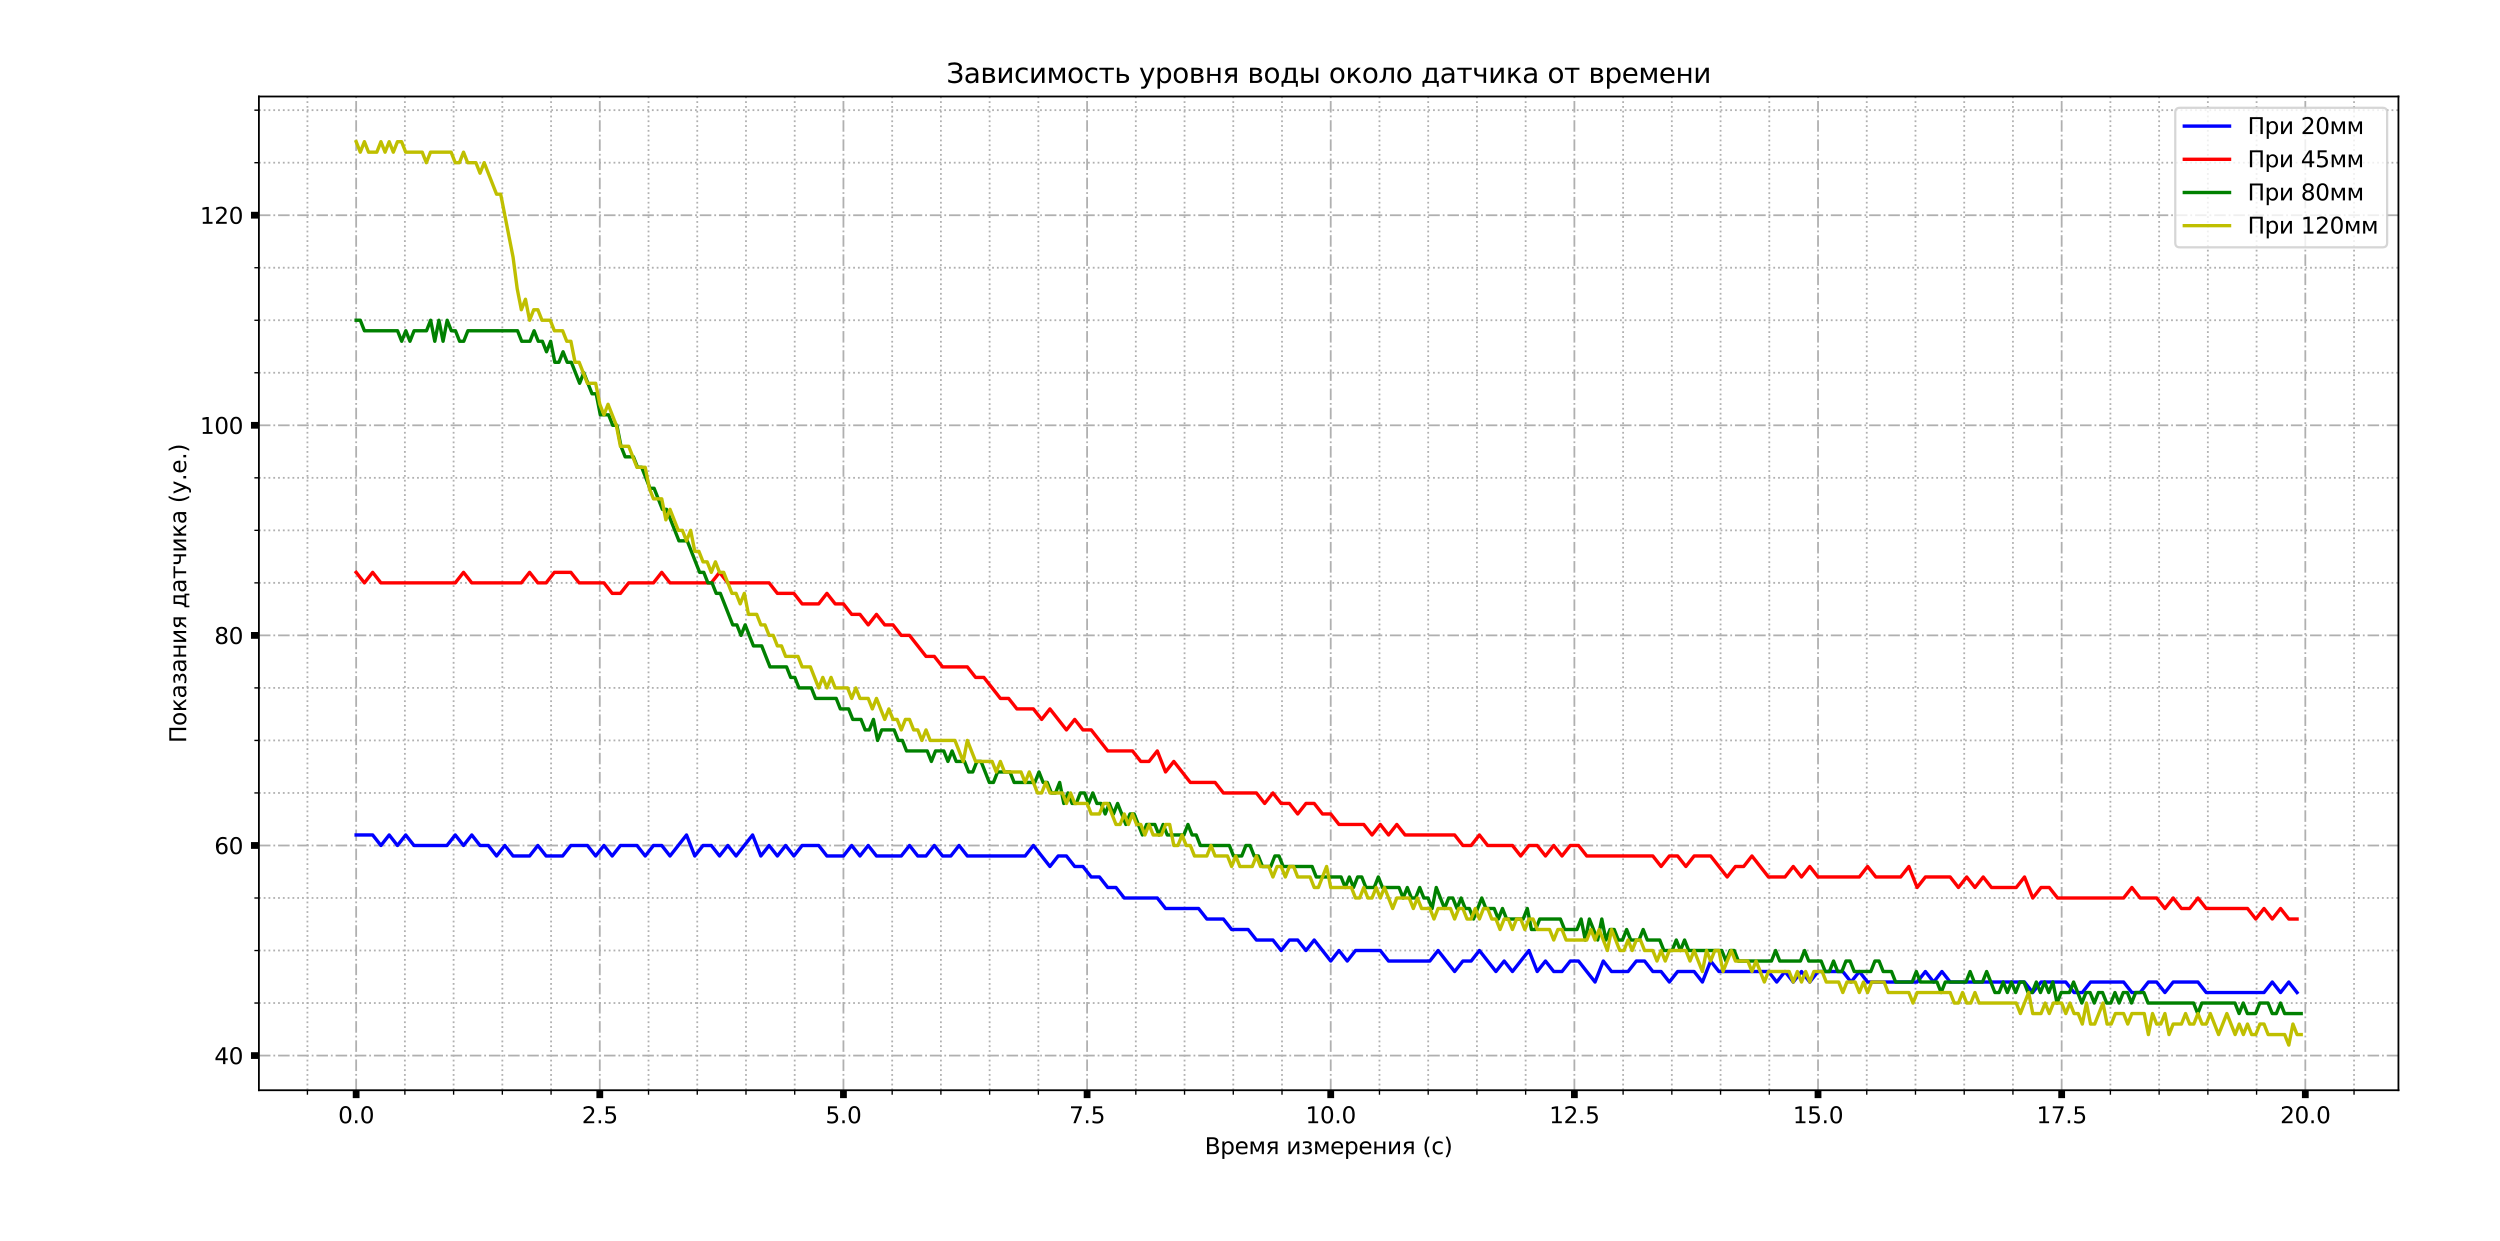 <?xml version="1.0" encoding="utf-8" standalone="no"?>
<!DOCTYPE svg PUBLIC "-//W3C//DTD SVG 1.1//EN"
  "http://www.w3.org/Graphics/SVG/1.1/DTD/svg11.dtd">
<svg xmlns:xlink="http://www.w3.org/1999/xlink" width="1105.92pt" height="548.928pt" viewBox="0 0 1105.92 548.928" xmlns="http://www.w3.org/2000/svg" version="1.1">
 <defs>
  <style type="text/css">*{stroke-linejoin: round; stroke-linecap: butt}</style>
 </defs>
 <g id="figure_1">
  <g id="patch_1">
   <path d="M 0 548.928 
L 1105.92 548.928 
L 1105.92 0 
L 0 0 
z
" style="fill: #ffffff"/>
  </g>
  <g id="axes_1">
   <g id="patch_2">
    <path d="M 114.528 482.282 
L 1060.992 482.282 
L 1060.992 42.694 
L 114.528 42.694 
z
" style="fill: #ffffff"/>
   </g>
   <g id="matplotlib.axis_1">
    <g id="xtick_1">
     <g id="line2d_1">
      <path d="M 157.549 482.282 
L 157.549 42.694 
" clip-path="url(#p51e5c69740)" style="fill: none; stroke-dasharray: 5.12,1.28,0.8,1.28; stroke-dashoffset: 0; stroke: #b0b0b0; stroke-width: 0.8"/>
     </g>
     <g id="line2d_2">
      <defs>
       <path id="m4e81ef0cd7" d="M 0 0 
L 0 3.5 
" style="stroke: #000000; stroke-width: 3"/>
      </defs>
      <g>
       <use xlink:href="#m4e81ef0cd7" x="157.549" y="482.282" style="stroke: #000000; stroke-width: 3"/>
      </g>
     </g>
     <g id="text_1">
      <!-- 0.0 -->
      <g transform="translate(149.598 496.88)scale(0.1 -0.1)">
       <defs>
        <path id="DejaVuSans-30" d="M 2034 4250 
Q 1547 4250 1301 3770 
Q 1056 3291 1056 2328 
Q 1056 1369 1301 889 
Q 1547 409 2034 409 
Q 2525 409 2770 889 
Q 3016 1369 3016 2328 
Q 3016 3291 2770 3770 
Q 2525 4250 2034 4250 
z
M 2034 4750 
Q 2819 4750 3233 4129 
Q 3647 3509 3647 2328 
Q 3647 1150 3233 529 
Q 2819 -91 2034 -91 
Q 1250 -91 836 529 
Q 422 1150 422 2328 
Q 422 3509 836 4129 
Q 1250 4750 2034 4750 
z
" transform="scale(0.016)"/>
        <path id="DejaVuSans-2e" d="M 684 794 
L 1344 794 
L 1344 0 
L 684 0 
L 684 794 
z
" transform="scale(0.016)"/>
       </defs>
       <use xlink:href="#DejaVuSans-30"/>
       <use xlink:href="#DejaVuSans-2e" x="63.623"/>
       <use xlink:href="#DejaVuSans-30" x="95.41"/>
      </g>
     </g>
    </g>
    <g id="xtick_2">
     <g id="line2d_3">
      <path d="M 265.33 482.282 
L 265.33 42.694 
" clip-path="url(#p51e5c69740)" style="fill: none; stroke-dasharray: 5.12,1.28,0.8,1.28; stroke-dashoffset: 0; stroke: #b0b0b0; stroke-width: 0.8"/>
     </g>
     <g id="line2d_4">
      <g>
       <use xlink:href="#m4e81ef0cd7" x="265.33" y="482.282" style="stroke: #000000; stroke-width: 3"/>
      </g>
     </g>
     <g id="text_2">
      <!-- 2.5 -->
      <g transform="translate(257.379 496.88)scale(0.1 -0.1)">
       <defs>
        <path id="DejaVuSans-32" d="M 1228 531 
L 3431 531 
L 3431 0 
L 469 0 
L 469 531 
Q 828 903 1448 1529 
Q 2069 2156 2228 2338 
Q 2531 2678 2651 2914 
Q 2772 3150 2772 3378 
Q 2772 3750 2511 3984 
Q 2250 4219 1831 4219 
Q 1534 4219 1204 4116 
Q 875 4013 500 3803 
L 500 4441 
Q 881 4594 1212 4672 
Q 1544 4750 1819 4750 
Q 2544 4750 2975 4387 
Q 3406 4025 3406 3419 
Q 3406 3131 3298 2873 
Q 3191 2616 2906 2266 
Q 2828 2175 2409 1742 
Q 1991 1309 1228 531 
z
" transform="scale(0.016)"/>
        <path id="DejaVuSans-35" d="M 691 4666 
L 3169 4666 
L 3169 4134 
L 1269 4134 
L 1269 2991 
Q 1406 3038 1543 3061 
Q 1681 3084 1819 3084 
Q 2600 3084 3056 2656 
Q 3513 2228 3513 1497 
Q 3513 744 3044 326 
Q 2575 -91 1722 -91 
Q 1428 -91 1123 -41 
Q 819 9 494 109 
L 494 744 
Q 775 591 1075 516 
Q 1375 441 1709 441 
Q 2250 441 2565 725 
Q 2881 1009 2881 1497 
Q 2881 1984 2565 2268 
Q 2250 2553 1709 2553 
Q 1456 2553 1204 2497 
Q 953 2441 691 2322 
L 691 4666 
z
" transform="scale(0.016)"/>
       </defs>
       <use xlink:href="#DejaVuSans-32"/>
       <use xlink:href="#DejaVuSans-2e" x="63.623"/>
       <use xlink:href="#DejaVuSans-35" x="95.41"/>
      </g>
     </g>
    </g>
    <g id="xtick_3">
     <g id="line2d_5">
      <path d="M 373.111 482.282 
L 373.111 42.694 
" clip-path="url(#p51e5c69740)" style="fill: none; stroke-dasharray: 5.12,1.28,0.8,1.28; stroke-dashoffset: 0; stroke: #b0b0b0; stroke-width: 0.8"/>
     </g>
     <g id="line2d_6">
      <g>
       <use xlink:href="#m4e81ef0cd7" x="373.111" y="482.282" style="stroke: #000000; stroke-width: 3"/>
      </g>
     </g>
     <g id="text_3">
      <!-- 5.0 -->
      <g transform="translate(365.16 496.88)scale(0.1 -0.1)">
       <use xlink:href="#DejaVuSans-35"/>
       <use xlink:href="#DejaVuSans-2e" x="63.623"/>
       <use xlink:href="#DejaVuSans-30" x="95.41"/>
      </g>
     </g>
    </g>
    <g id="xtick_4">
     <g id="line2d_7">
      <path d="M 480.892 482.282 
L 480.892 42.694 
" clip-path="url(#p51e5c69740)" style="fill: none; stroke-dasharray: 5.12,1.28,0.8,1.28; stroke-dashoffset: 0; stroke: #b0b0b0; stroke-width: 0.8"/>
     </g>
     <g id="line2d_8">
      <g>
       <use xlink:href="#m4e81ef0cd7" x="480.892" y="482.282" style="stroke: #000000; stroke-width: 3"/>
      </g>
     </g>
     <g id="text_4">
      <!-- 7.5 -->
      <g transform="translate(472.941 496.88)scale(0.1 -0.1)">
       <defs>
        <path id="DejaVuSans-37" d="M 525 4666 
L 3525 4666 
L 3525 4397 
L 1831 0 
L 1172 0 
L 2766 4134 
L 525 4134 
L 525 4666 
z
" transform="scale(0.016)"/>
       </defs>
       <use xlink:href="#DejaVuSans-37"/>
       <use xlink:href="#DejaVuSans-2e" x="63.623"/>
       <use xlink:href="#DejaVuSans-35" x="95.41"/>
      </g>
     </g>
    </g>
    <g id="xtick_5">
     <g id="line2d_9">
      <path d="M 588.673 482.282 
L 588.673 42.694 
" clip-path="url(#p51e5c69740)" style="fill: none; stroke-dasharray: 5.12,1.28,0.8,1.28; stroke-dashoffset: 0; stroke: #b0b0b0; stroke-width: 0.8"/>
     </g>
     <g id="line2d_10">
      <g>
       <use xlink:href="#m4e81ef0cd7" x="588.673" y="482.282" style="stroke: #000000; stroke-width: 3"/>
      </g>
     </g>
     <g id="text_5">
      <!-- 10.0 -->
      <g transform="translate(577.541 496.88)scale(0.1 -0.1)">
       <defs>
        <path id="DejaVuSans-31" d="M 794 531 
L 1825 531 
L 1825 4091 
L 703 3866 
L 703 4441 
L 1819 4666 
L 2450 4666 
L 2450 531 
L 3481 531 
L 3481 0 
L 794 0 
L 794 531 
z
" transform="scale(0.016)"/>
       </defs>
       <use xlink:href="#DejaVuSans-31"/>
       <use xlink:href="#DejaVuSans-30" x="63.623"/>
       <use xlink:href="#DejaVuSans-2e" x="127.246"/>
       <use xlink:href="#DejaVuSans-30" x="159.033"/>
      </g>
     </g>
    </g>
    <g id="xtick_6">
     <g id="line2d_11">
      <path d="M 696.454 482.282 
L 696.454 42.694 
" clip-path="url(#p51e5c69740)" style="fill: none; stroke-dasharray: 5.12,1.28,0.8,1.28; stroke-dashoffset: 0; stroke: #b0b0b0; stroke-width: 0.8"/>
     </g>
     <g id="line2d_12">
      <g>
       <use xlink:href="#m4e81ef0cd7" x="696.454" y="482.282" style="stroke: #000000; stroke-width: 3"/>
      </g>
     </g>
     <g id="text_6">
      <!-- 12.5 -->
      <g transform="translate(685.322 496.88)scale(0.1 -0.1)">
       <use xlink:href="#DejaVuSans-31"/>
       <use xlink:href="#DejaVuSans-32" x="63.623"/>
       <use xlink:href="#DejaVuSans-2e" x="127.246"/>
       <use xlink:href="#DejaVuSans-35" x="159.033"/>
      </g>
     </g>
    </g>
    <g id="xtick_7">
     <g id="line2d_13">
      <path d="M 804.236 482.282 
L 804.236 42.694 
" clip-path="url(#p51e5c69740)" style="fill: none; stroke-dasharray: 5.12,1.28,0.8,1.28; stroke-dashoffset: 0; stroke: #b0b0b0; stroke-width: 0.8"/>
     </g>
     <g id="line2d_14">
      <g>
       <use xlink:href="#m4e81ef0cd7" x="804.236" y="482.282" style="stroke: #000000; stroke-width: 3"/>
      </g>
     </g>
     <g id="text_7">
      <!-- 15.0 -->
      <g transform="translate(793.103 496.88)scale(0.1 -0.1)">
       <use xlink:href="#DejaVuSans-31"/>
       <use xlink:href="#DejaVuSans-35" x="63.623"/>
       <use xlink:href="#DejaVuSans-2e" x="127.246"/>
       <use xlink:href="#DejaVuSans-30" x="159.033"/>
      </g>
     </g>
    </g>
    <g id="xtick_8">
     <g id="line2d_15">
      <path d="M 912.017 482.282 
L 912.017 42.694 
" clip-path="url(#p51e5c69740)" style="fill: none; stroke-dasharray: 5.12,1.28,0.8,1.28; stroke-dashoffset: 0; stroke: #b0b0b0; stroke-width: 0.8"/>
     </g>
     <g id="line2d_16">
      <g>
       <use xlink:href="#m4e81ef0cd7" x="912.017" y="482.282" style="stroke: #000000; stroke-width: 3"/>
      </g>
     </g>
     <g id="text_8">
      <!-- 17.5 -->
      <g transform="translate(900.884 496.88)scale(0.1 -0.1)">
       <use xlink:href="#DejaVuSans-31"/>
       <use xlink:href="#DejaVuSans-37" x="63.623"/>
       <use xlink:href="#DejaVuSans-2e" x="127.246"/>
       <use xlink:href="#DejaVuSans-35" x="159.033"/>
      </g>
     </g>
    </g>
    <g id="xtick_9">
     <g id="line2d_17">
      <path d="M 1019.798 482.282 
L 1019.798 42.694 
" clip-path="url(#p51e5c69740)" style="fill: none; stroke-dasharray: 5.12,1.28,0.8,1.28; stroke-dashoffset: 0; stroke: #b0b0b0; stroke-width: 0.8"/>
     </g>
     <g id="line2d_18">
      <g>
       <use xlink:href="#m4e81ef0cd7" x="1019.798" y="482.282" style="stroke: #000000; stroke-width: 3"/>
      </g>
     </g>
     <g id="text_9">
      <!-- 20.0 -->
      <g transform="translate(1008.665 496.88)scale(0.1 -0.1)">
       <use xlink:href="#DejaVuSans-32"/>
       <use xlink:href="#DejaVuSans-30" x="63.623"/>
       <use xlink:href="#DejaVuSans-2e" x="127.246"/>
       <use xlink:href="#DejaVuSans-30" x="159.033"/>
      </g>
     </g>
    </g>
    <g id="xtick_10">
     <g id="line2d_19">
      <path d="M 135.993 482.282 
L 135.993 42.694 
" clip-path="url(#p51e5c69740)" style="fill: none; stroke-dasharray: 0.8,1.32; stroke-dashoffset: 0; stroke: #b0b0b0; stroke-width: 0.8"/>
     </g>
     <g id="line2d_20">
      <defs>
       <path id="m6681dcff3a" d="M 0 0 
L 0 2 
" style="stroke: #000000; stroke-width: 0.6"/>
      </defs>
      <g>
       <use xlink:href="#m6681dcff3a" x="135.993" y="482.282" style="stroke: #000000; stroke-width: 0.6"/>
      </g>
     </g>
    </g>
    <g id="xtick_11">
     <g id="line2d_21">
      <path d="M 179.105 482.282 
L 179.105 42.694 
" clip-path="url(#p51e5c69740)" style="fill: none; stroke-dasharray: 0.8,1.32; stroke-dashoffset: 0; stroke: #b0b0b0; stroke-width: 0.8"/>
     </g>
     <g id="line2d_22">
      <g>
       <use xlink:href="#m6681dcff3a" x="179.105" y="482.282" style="stroke: #000000; stroke-width: 0.6"/>
      </g>
     </g>
    </g>
    <g id="xtick_12">
     <g id="line2d_23">
      <path d="M 200.662 482.282 
L 200.662 42.694 
" clip-path="url(#p51e5c69740)" style="fill: none; stroke-dasharray: 0.8,1.32; stroke-dashoffset: 0; stroke: #b0b0b0; stroke-width: 0.8"/>
     </g>
     <g id="line2d_24">
      <g>
       <use xlink:href="#m6681dcff3a" x="200.662" y="482.282" style="stroke: #000000; stroke-width: 0.6"/>
      </g>
     </g>
    </g>
    <g id="xtick_13">
     <g id="line2d_25">
      <path d="M 222.218 482.282 
L 222.218 42.694 
" clip-path="url(#p51e5c69740)" style="fill: none; stroke-dasharray: 0.8,1.32; stroke-dashoffset: 0; stroke: #b0b0b0; stroke-width: 0.8"/>
     </g>
     <g id="line2d_26">
      <g>
       <use xlink:href="#m6681dcff3a" x="222.218" y="482.282" style="stroke: #000000; stroke-width: 0.6"/>
      </g>
     </g>
    </g>
    <g id="xtick_14">
     <g id="line2d_27">
      <path d="M 243.774 482.282 
L 243.774 42.694 
" clip-path="url(#p51e5c69740)" style="fill: none; stroke-dasharray: 0.8,1.32; stroke-dashoffset: 0; stroke: #b0b0b0; stroke-width: 0.8"/>
     </g>
     <g id="line2d_28">
      <g>
       <use xlink:href="#m6681dcff3a" x="243.774" y="482.282" style="stroke: #000000; stroke-width: 0.6"/>
      </g>
     </g>
    </g>
    <g id="xtick_15">
     <g id="line2d_29">
      <path d="M 286.886 482.282 
L 286.886 42.694 
" clip-path="url(#p51e5c69740)" style="fill: none; stroke-dasharray: 0.8,1.32; stroke-dashoffset: 0; stroke: #b0b0b0; stroke-width: 0.8"/>
     </g>
     <g id="line2d_30">
      <g>
       <use xlink:href="#m6681dcff3a" x="286.886" y="482.282" style="stroke: #000000; stroke-width: 0.6"/>
      </g>
     </g>
    </g>
    <g id="xtick_16">
     <g id="line2d_31">
      <path d="M 308.443 482.282 
L 308.443 42.694 
" clip-path="url(#p51e5c69740)" style="fill: none; stroke-dasharray: 0.8,1.32; stroke-dashoffset: 0; stroke: #b0b0b0; stroke-width: 0.8"/>
     </g>
     <g id="line2d_32">
      <g>
       <use xlink:href="#m6681dcff3a" x="308.443" y="482.282" style="stroke: #000000; stroke-width: 0.6"/>
      </g>
     </g>
    </g>
    <g id="xtick_17">
     <g id="line2d_33">
      <path d="M 329.999 482.282 
L 329.999 42.694 
" clip-path="url(#p51e5c69740)" style="fill: none; stroke-dasharray: 0.8,1.32; stroke-dashoffset: 0; stroke: #b0b0b0; stroke-width: 0.8"/>
     </g>
     <g id="line2d_34">
      <g>
       <use xlink:href="#m6681dcff3a" x="329.999" y="482.282" style="stroke: #000000; stroke-width: 0.6"/>
      </g>
     </g>
    </g>
    <g id="xtick_18">
     <g id="line2d_35">
      <path d="M 351.555 482.282 
L 351.555 42.694 
" clip-path="url(#p51e5c69740)" style="fill: none; stroke-dasharray: 0.8,1.32; stroke-dashoffset: 0; stroke: #b0b0b0; stroke-width: 0.8"/>
     </g>
     <g id="line2d_36">
      <g>
       <use xlink:href="#m6681dcff3a" x="351.555" y="482.282" style="stroke: #000000; stroke-width: 0.6"/>
      </g>
     </g>
    </g>
    <g id="xtick_19">
     <g id="line2d_37">
      <path d="M 394.667 482.282 
L 394.667 42.694 
" clip-path="url(#p51e5c69740)" style="fill: none; stroke-dasharray: 0.8,1.32; stroke-dashoffset: 0; stroke: #b0b0b0; stroke-width: 0.8"/>
     </g>
     <g id="line2d_38">
      <g>
       <use xlink:href="#m6681dcff3a" x="394.667" y="482.282" style="stroke: #000000; stroke-width: 0.6"/>
      </g>
     </g>
    </g>
    <g id="xtick_20">
     <g id="line2d_39">
      <path d="M 416.224 482.282 
L 416.224 42.694 
" clip-path="url(#p51e5c69740)" style="fill: none; stroke-dasharray: 0.8,1.32; stroke-dashoffset: 0; stroke: #b0b0b0; stroke-width: 0.8"/>
     </g>
     <g id="line2d_40">
      <g>
       <use xlink:href="#m6681dcff3a" x="416.224" y="482.282" style="stroke: #000000; stroke-width: 0.6"/>
      </g>
     </g>
    </g>
    <g id="xtick_21">
     <g id="line2d_41">
      <path d="M 437.78 482.282 
L 437.78 42.694 
" clip-path="url(#p51e5c69740)" style="fill: none; stroke-dasharray: 0.8,1.32; stroke-dashoffset: 0; stroke: #b0b0b0; stroke-width: 0.8"/>
     </g>
     <g id="line2d_42">
      <g>
       <use xlink:href="#m6681dcff3a" x="437.78" y="482.282" style="stroke: #000000; stroke-width: 0.6"/>
      </g>
     </g>
    </g>
    <g id="xtick_22">
     <g id="line2d_43">
      <path d="M 459.336 482.282 
L 459.336 42.694 
" clip-path="url(#p51e5c69740)" style="fill: none; stroke-dasharray: 0.8,1.32; stroke-dashoffset: 0; stroke: #b0b0b0; stroke-width: 0.8"/>
     </g>
     <g id="line2d_44">
      <g>
       <use xlink:href="#m6681dcff3a" x="459.336" y="482.282" style="stroke: #000000; stroke-width: 0.6"/>
      </g>
     </g>
    </g>
    <g id="xtick_23">
     <g id="line2d_45">
      <path d="M 502.449 482.282 
L 502.449 42.694 
" clip-path="url(#p51e5c69740)" style="fill: none; stroke-dasharray: 0.8,1.32; stroke-dashoffset: 0; stroke: #b0b0b0; stroke-width: 0.8"/>
     </g>
     <g id="line2d_46">
      <g>
       <use xlink:href="#m6681dcff3a" x="502.449" y="482.282" style="stroke: #000000; stroke-width: 0.6"/>
      </g>
     </g>
    </g>
    <g id="xtick_24">
     <g id="line2d_47">
      <path d="M 524.005 482.282 
L 524.005 42.694 
" clip-path="url(#p51e5c69740)" style="fill: none; stroke-dasharray: 0.8,1.32; stroke-dashoffset: 0; stroke: #b0b0b0; stroke-width: 0.8"/>
     </g>
     <g id="line2d_48">
      <g>
       <use xlink:href="#m6681dcff3a" x="524.005" y="482.282" style="stroke: #000000; stroke-width: 0.6"/>
      </g>
     </g>
    </g>
    <g id="xtick_25">
     <g id="line2d_49">
      <path d="M 545.561 482.282 
L 545.561 42.694 
" clip-path="url(#p51e5c69740)" style="fill: none; stroke-dasharray: 0.8,1.32; stroke-dashoffset: 0; stroke: #b0b0b0; stroke-width: 0.8"/>
     </g>
     <g id="line2d_50">
      <g>
       <use xlink:href="#m6681dcff3a" x="545.561" y="482.282" style="stroke: #000000; stroke-width: 0.6"/>
      </g>
     </g>
    </g>
    <g id="xtick_26">
     <g id="line2d_51">
      <path d="M 567.117 482.282 
L 567.117 42.694 
" clip-path="url(#p51e5c69740)" style="fill: none; stroke-dasharray: 0.8,1.32; stroke-dashoffset: 0; stroke: #b0b0b0; stroke-width: 0.8"/>
     </g>
     <g id="line2d_52">
      <g>
       <use xlink:href="#m6681dcff3a" x="567.117" y="482.282" style="stroke: #000000; stroke-width: 0.6"/>
      </g>
     </g>
    </g>
    <g id="xtick_27">
     <g id="line2d_53">
      <path d="M 610.23 482.282 
L 610.23 42.694 
" clip-path="url(#p51e5c69740)" style="fill: none; stroke-dasharray: 0.8,1.32; stroke-dashoffset: 0; stroke: #b0b0b0; stroke-width: 0.8"/>
     </g>
     <g id="line2d_54">
      <g>
       <use xlink:href="#m6681dcff3a" x="610.23" y="482.282" style="stroke: #000000; stroke-width: 0.6"/>
      </g>
     </g>
    </g>
    <g id="xtick_28">
     <g id="line2d_55">
      <path d="M 631.786 482.282 
L 631.786 42.694 
" clip-path="url(#p51e5c69740)" style="fill: none; stroke-dasharray: 0.8,1.32; stroke-dashoffset: 0; stroke: #b0b0b0; stroke-width: 0.8"/>
     </g>
     <g id="line2d_56">
      <g>
       <use xlink:href="#m6681dcff3a" x="631.786" y="482.282" style="stroke: #000000; stroke-width: 0.6"/>
      </g>
     </g>
    </g>
    <g id="xtick_29">
     <g id="line2d_57">
      <path d="M 653.342 482.282 
L 653.342 42.694 
" clip-path="url(#p51e5c69740)" style="fill: none; stroke-dasharray: 0.8,1.32; stroke-dashoffset: 0; stroke: #b0b0b0; stroke-width: 0.8"/>
     </g>
     <g id="line2d_58">
      <g>
       <use xlink:href="#m6681dcff3a" x="653.342" y="482.282" style="stroke: #000000; stroke-width: 0.6"/>
      </g>
     </g>
    </g>
    <g id="xtick_30">
     <g id="line2d_59">
      <path d="M 674.898 482.282 
L 674.898 42.694 
" clip-path="url(#p51e5c69740)" style="fill: none; stroke-dasharray: 0.8,1.32; stroke-dashoffset: 0; stroke: #b0b0b0; stroke-width: 0.8"/>
     </g>
     <g id="line2d_60">
      <g>
       <use xlink:href="#m6681dcff3a" x="674.898" y="482.282" style="stroke: #000000; stroke-width: 0.6"/>
      </g>
     </g>
    </g>
    <g id="xtick_31">
     <g id="line2d_61">
      <path d="M 718.011 482.282 
L 718.011 42.694 
" clip-path="url(#p51e5c69740)" style="fill: none; stroke-dasharray: 0.8,1.32; stroke-dashoffset: 0; stroke: #b0b0b0; stroke-width: 0.8"/>
     </g>
     <g id="line2d_62">
      <g>
       <use xlink:href="#m6681dcff3a" x="718.011" y="482.282" style="stroke: #000000; stroke-width: 0.6"/>
      </g>
     </g>
    </g>
    <g id="xtick_32">
     <g id="line2d_63">
      <path d="M 739.567 482.282 
L 739.567 42.694 
" clip-path="url(#p51e5c69740)" style="fill: none; stroke-dasharray: 0.8,1.32; stroke-dashoffset: 0; stroke: #b0b0b0; stroke-width: 0.8"/>
     </g>
     <g id="line2d_64">
      <g>
       <use xlink:href="#m6681dcff3a" x="739.567" y="482.282" style="stroke: #000000; stroke-width: 0.6"/>
      </g>
     </g>
    </g>
    <g id="xtick_33">
     <g id="line2d_65">
      <path d="M 761.123 482.282 
L 761.123 42.694 
" clip-path="url(#p51e5c69740)" style="fill: none; stroke-dasharray: 0.8,1.32; stroke-dashoffset: 0; stroke: #b0b0b0; stroke-width: 0.8"/>
     </g>
     <g id="line2d_66">
      <g>
       <use xlink:href="#m6681dcff3a" x="761.123" y="482.282" style="stroke: #000000; stroke-width: 0.6"/>
      </g>
     </g>
    </g>
    <g id="xtick_34">
     <g id="line2d_67">
      <path d="M 782.679 482.282 
L 782.679 42.694 
" clip-path="url(#p51e5c69740)" style="fill: none; stroke-dasharray: 0.8,1.32; stroke-dashoffset: 0; stroke: #b0b0b0; stroke-width: 0.8"/>
     </g>
     <g id="line2d_68">
      <g>
       <use xlink:href="#m6681dcff3a" x="782.679" y="482.282" style="stroke: #000000; stroke-width: 0.6"/>
      </g>
     </g>
    </g>
    <g id="xtick_35">
     <g id="line2d_69">
      <path d="M 825.792 482.282 
L 825.792 42.694 
" clip-path="url(#p51e5c69740)" style="fill: none; stroke-dasharray: 0.8,1.32; stroke-dashoffset: 0; stroke: #b0b0b0; stroke-width: 0.8"/>
     </g>
     <g id="line2d_70">
      <g>
       <use xlink:href="#m6681dcff3a" x="825.792" y="482.282" style="stroke: #000000; stroke-width: 0.6"/>
      </g>
     </g>
    </g>
    <g id="xtick_36">
     <g id="line2d_71">
      <path d="M 847.348 482.282 
L 847.348 42.694 
" clip-path="url(#p51e5c69740)" style="fill: none; stroke-dasharray: 0.8,1.32; stroke-dashoffset: 0; stroke: #b0b0b0; stroke-width: 0.8"/>
     </g>
     <g id="line2d_72">
      <g>
       <use xlink:href="#m6681dcff3a" x="847.348" y="482.282" style="stroke: #000000; stroke-width: 0.6"/>
      </g>
     </g>
    </g>
    <g id="xtick_37">
     <g id="line2d_73">
      <path d="M 868.904 482.282 
L 868.904 42.694 
" clip-path="url(#p51e5c69740)" style="fill: none; stroke-dasharray: 0.8,1.32; stroke-dashoffset: 0; stroke: #b0b0b0; stroke-width: 0.8"/>
     </g>
     <g id="line2d_74">
      <g>
       <use xlink:href="#m6681dcff3a" x="868.904" y="482.282" style="stroke: #000000; stroke-width: 0.6"/>
      </g>
     </g>
    </g>
    <g id="xtick_38">
     <g id="line2d_75">
      <path d="M 890.46 482.282 
L 890.46 42.694 
" clip-path="url(#p51e5c69740)" style="fill: none; stroke-dasharray: 0.8,1.32; stroke-dashoffset: 0; stroke: #b0b0b0; stroke-width: 0.8"/>
     </g>
     <g id="line2d_76">
      <g>
       <use xlink:href="#m6681dcff3a" x="890.46" y="482.282" style="stroke: #000000; stroke-width: 0.6"/>
      </g>
     </g>
    </g>
    <g id="xtick_39">
     <g id="line2d_77">
      <path d="M 933.573 482.282 
L 933.573 42.694 
" clip-path="url(#p51e5c69740)" style="fill: none; stroke-dasharray: 0.8,1.32; stroke-dashoffset: 0; stroke: #b0b0b0; stroke-width: 0.8"/>
     </g>
     <g id="line2d_78">
      <g>
       <use xlink:href="#m6681dcff3a" x="933.573" y="482.282" style="stroke: #000000; stroke-width: 0.6"/>
      </g>
     </g>
    </g>
    <g id="xtick_40">
     <g id="line2d_79">
      <path d="M 955.129 482.282 
L 955.129 42.694 
" clip-path="url(#p51e5c69740)" style="fill: none; stroke-dasharray: 0.8,1.32; stroke-dashoffset: 0; stroke: #b0b0b0; stroke-width: 0.8"/>
     </g>
     <g id="line2d_80">
      <g>
       <use xlink:href="#m6681dcff3a" x="955.129" y="482.282" style="stroke: #000000; stroke-width: 0.6"/>
      </g>
     </g>
    </g>
    <g id="xtick_41">
     <g id="line2d_81">
      <path d="M 976.685 482.282 
L 976.685 42.694 
" clip-path="url(#p51e5c69740)" style="fill: none; stroke-dasharray: 0.8,1.32; stroke-dashoffset: 0; stroke: #b0b0b0; stroke-width: 0.8"/>
     </g>
     <g id="line2d_82">
      <g>
       <use xlink:href="#m6681dcff3a" x="976.685" y="482.282" style="stroke: #000000; stroke-width: 0.6"/>
      </g>
     </g>
    </g>
    <g id="xtick_42">
     <g id="line2d_83">
      <path d="M 998.241 482.282 
L 998.241 42.694 
" clip-path="url(#p51e5c69740)" style="fill: none; stroke-dasharray: 0.8,1.32; stroke-dashoffset: 0; stroke: #b0b0b0; stroke-width: 0.8"/>
     </g>
     <g id="line2d_84">
      <g>
       <use xlink:href="#m6681dcff3a" x="998.241" y="482.282" style="stroke: #000000; stroke-width: 0.6"/>
      </g>
     </g>
    </g>
    <g id="xtick_43">
     <g id="line2d_85">
      <path d="M 1041.354 482.282 
L 1041.354 42.694 
" clip-path="url(#p51e5c69740)" style="fill: none; stroke-dasharray: 0.8,1.32; stroke-dashoffset: 0; stroke: #b0b0b0; stroke-width: 0.8"/>
     </g>
     <g id="line2d_86">
      <g>
       <use xlink:href="#m6681dcff3a" x="1041.354" y="482.282" style="stroke: #000000; stroke-width: 0.6"/>
      </g>
     </g>
    </g>
    <g id="text_10">
     <!-- Время измерения (с) -->
     <g transform="translate(532.937 510.558)scale(0.1 -0.1)">
      <defs>
       <path id="DejaVuSans-412" d="M 1259 2228 
L 1259 519 
L 2272 519 
Q 2781 519 3026 730 
Q 3272 941 3272 1375 
Q 3272 1813 3026 2020 
Q 2781 2228 2272 2228 
L 1259 2228 
z
M 1259 4147 
L 1259 2741 
L 2194 2741 
Q 2656 2741 2882 2914 
Q 3109 3088 3109 3444 
Q 3109 3797 2882 3972 
Q 2656 4147 2194 4147 
L 1259 4147 
z
M 628 4666 
L 2241 4666 
Q 2963 4666 3353 4366 
Q 3744 4066 3744 3513 
Q 3744 3084 3544 2831 
Q 3344 2578 2956 2516 
Q 3422 2416 3680 2098 
Q 3938 1781 3938 1306 
Q 3938 681 3513 340 
Q 3088 0 2303 0 
L 628 0 
L 628 4666 
z
" transform="scale(0.016)"/>
       <path id="DejaVuSans-440" d="M 1159 525 
L 1159 -1331 
L 581 -1331 
L 581 3500 
L 1159 3500 
L 1159 2969 
Q 1341 3281 1617 3432 
Q 1894 3584 2278 3584 
Q 2916 3584 3314 3078 
Q 3713 2572 3713 1747 
Q 3713 922 3314 415 
Q 2916 -91 2278 -91 
Q 1894 -91 1617 61 
Q 1341 213 1159 525 
z
M 3116 1747 
Q 3116 2381 2855 2742 
Q 2594 3103 2138 3103 
Q 1681 3103 1420 2742 
Q 1159 2381 1159 1747 
Q 1159 1113 1420 752 
Q 1681 391 2138 391 
Q 2594 391 2855 752 
Q 3116 1113 3116 1747 
z
" transform="scale(0.016)"/>
       <path id="DejaVuSans-435" d="M 3597 1894 
L 3597 1613 
L 953 1613 
Q 991 1019 1311 708 
Q 1631 397 2203 397 
Q 2534 397 2845 478 
Q 3156 559 3463 722 
L 3463 178 
Q 3153 47 2828 -22 
Q 2503 -91 2169 -91 
Q 1331 -91 842 396 
Q 353 884 353 1716 
Q 353 2575 817 3079 
Q 1281 3584 2069 3584 
Q 2775 3584 3186 3129 
Q 3597 2675 3597 1894 
z
M 3022 2063 
Q 3016 2534 2758 2815 
Q 2500 3097 2075 3097 
Q 1594 3097 1305 2825 
Q 1016 2553 972 2059 
L 3022 2063 
z
" transform="scale(0.016)"/>
       <path id="DejaVuSans-43c" d="M 581 3500 
L 1422 3500 
L 2416 1156 
L 3413 3500 
L 4247 3500 
L 4247 0 
L 3669 0 
L 3669 2950 
L 2703 672 
L 2128 672 
L 1159 2950 
L 1159 0 
L 581 0 
L 581 3500 
z
" transform="scale(0.016)"/>
       <path id="DejaVuSans-44f" d="M 1181 2491 
Q 1181 2231 1381 2084 
Q 1581 1938 1953 1938 
L 2728 1938 
L 2728 3041 
L 1953 3041 
Q 1581 3041 1381 2897 
Q 1181 2753 1181 2491 
z
M 363 0 
L 1431 1534 
Q 1069 1616 828 1830 
Q 588 2044 588 2491 
Q 588 2997 923 3248 
Q 1259 3500 1938 3500 
L 3306 3500 
L 3306 0 
L 2728 0 
L 2728 1478 
L 2013 1478 
L 981 0 
L 363 0 
z
" transform="scale(0.016)"/>
       <path id="DejaVuSans-20" transform="scale(0.016)"/>
       <path id="DejaVuSans-438" d="M 3578 3500 
L 3578 0 
L 3006 0 
L 3006 2809 
L 1319 0 
L 581 0 
L 581 3500 
L 1153 3500 
L 1153 697 
L 2838 3500 
L 3578 3500 
z
" transform="scale(0.016)"/>
       <path id="DejaVuSans-437" d="M 2206 1888 
Q 2594 1813 2809 1584 
Q 3025 1356 3025 1019 
Q 3025 478 2622 193 
Q 2219 -91 1475 -91 
Q 1225 -91 961 -47 
Q 697 -3 416 84 
L 416 619 
Q 638 503 903 445 
Q 1169 388 1459 388 
Q 1931 388 2195 563 
Q 2459 738 2459 1019 
Q 2459 1294 2225 1461 
Q 1991 1628 1563 1628 
L 1100 1628 
L 1100 2103 
L 1584 2103 
Q 1947 2103 2158 2242 
Q 2369 2381 2369 2600 
Q 2369 2800 2151 2944 
Q 1934 3088 1563 3088 
Q 1341 3088 1089 3047 
Q 838 3006 534 2916 
L 534 3438 
Q 841 3513 1106 3550 
Q 1372 3588 1609 3588 
Q 2222 3588 2576 3342 
Q 2931 3097 2931 2656 
Q 2931 2366 2743 2164 
Q 2556 1963 2206 1888 
z
" transform="scale(0.016)"/>
       <path id="DejaVuSans-43d" d="M 581 3500 
L 1159 3500 
L 1159 2072 
L 3025 2072 
L 3025 3500 
L 3603 3500 
L 3603 0 
L 3025 0 
L 3025 1613 
L 1159 1613 
L 1159 0 
L 581 0 
L 581 3500 
z
" transform="scale(0.016)"/>
       <path id="DejaVuSans-28" d="M 1984 4856 
Q 1566 4138 1362 3434 
Q 1159 2731 1159 2009 
Q 1159 1288 1364 580 
Q 1569 -128 1984 -844 
L 1484 -844 
Q 1016 -109 783 600 
Q 550 1309 550 2009 
Q 550 2706 781 3412 
Q 1013 4119 1484 4856 
L 1984 4856 
z
" transform="scale(0.016)"/>
       <path id="DejaVuSans-441" d="M 3122 3366 
L 3122 2828 
Q 2878 2963 2633 3030 
Q 2388 3097 2138 3097 
Q 1578 3097 1268 2742 
Q 959 2388 959 1747 
Q 959 1106 1268 751 
Q 1578 397 2138 397 
Q 2388 397 2633 464 
Q 2878 531 3122 666 
L 3122 134 
Q 2881 22 2623 -34 
Q 2366 -91 2075 -91 
Q 1284 -91 818 406 
Q 353 903 353 1747 
Q 353 2603 823 3093 
Q 1294 3584 2113 3584 
Q 2378 3584 2631 3529 
Q 2884 3475 3122 3366 
z
" transform="scale(0.016)"/>
       <path id="DejaVuSans-29" d="M 513 4856 
L 1013 4856 
Q 1481 4119 1714 3412 
Q 1947 2706 1947 2009 
Q 1947 1309 1714 600 
Q 1481 -109 1013 -844 
L 513 -844 
Q 928 -128 1133 580 
Q 1338 1288 1338 2009 
Q 1338 2731 1133 3434 
Q 928 4138 513 4856 
z
" transform="scale(0.016)"/>
      </defs>
      <use xlink:href="#DejaVuSans-412"/>
      <use xlink:href="#DejaVuSans-440" x="68.604"/>
      <use xlink:href="#DejaVuSans-435" x="132.08"/>
      <use xlink:href="#DejaVuSans-43c" x="193.604"/>
      <use xlink:href="#DejaVuSans-44f" x="269.043"/>
      <use xlink:href="#DejaVuSans-20" x="329.199"/>
      <use xlink:href="#DejaVuSans-438" x="360.986"/>
      <use xlink:href="#DejaVuSans-437" x="425.977"/>
      <use xlink:href="#DejaVuSans-43c" x="479.15"/>
      <use xlink:href="#DejaVuSans-435" x="554.59"/>
      <use xlink:href="#DejaVuSans-440" x="616.113"/>
      <use xlink:href="#DejaVuSans-435" x="679.59"/>
      <use xlink:href="#DejaVuSans-43d" x="741.113"/>
      <use xlink:href="#DejaVuSans-438" x="806.494"/>
      <use xlink:href="#DejaVuSans-44f" x="871.484"/>
      <use xlink:href="#DejaVuSans-20" x="931.641"/>
      <use xlink:href="#DejaVuSans-28" x="963.428"/>
      <use xlink:href="#DejaVuSans-441" x="1002.441"/>
      <use xlink:href="#DejaVuSans-29" x="1057.422"/>
     </g>
    </g>
   </g>
   <g id="matplotlib.axis_2">
    <g id="ytick_1">
     <g id="line2d_87">
      <path d="M 114.528 466.947 
L 1060.992 466.947 
" clip-path="url(#p51e5c69740)" style="fill: none; stroke-dasharray: 5.12,1.28,0.8,1.28; stroke-dashoffset: 0; stroke: #b0b0b0; stroke-width: 0.8"/>
     </g>
     <g id="line2d_88">
      <defs>
       <path id="m36ff599022" d="M 0 0 
L -3.5 0 
" style="stroke: #000000; stroke-width: 3"/>
      </defs>
      <g>
       <use xlink:href="#m36ff599022" x="114.528" y="466.947" style="stroke: #000000; stroke-width: 3"/>
      </g>
     </g>
     <g id="text_11">
      <!-- 40 -->
      <g transform="translate(94.803 470.746)scale(0.1 -0.1)">
       <defs>
        <path id="DejaVuSans-34" d="M 2419 4116 
L 825 1625 
L 2419 1625 
L 2419 4116 
z
M 2253 4666 
L 3047 4666 
L 3047 1625 
L 3713 1625 
L 3713 1100 
L 3047 1100 
L 3047 0 
L 2419 0 
L 2419 1100 
L 313 1100 
L 313 1709 
L 2253 4666 
z
" transform="scale(0.016)"/>
       </defs>
       <use xlink:href="#DejaVuSans-34"/>
       <use xlink:href="#DejaVuSans-30" x="63.623"/>
      </g>
     </g>
    </g>
    <g id="ytick_2">
     <g id="line2d_89">
      <path d="M 114.528 374.011 
L 1060.992 374.011 
" clip-path="url(#p51e5c69740)" style="fill: none; stroke-dasharray: 5.12,1.28,0.8,1.28; stroke-dashoffset: 0; stroke: #b0b0b0; stroke-width: 0.8"/>
     </g>
     <g id="line2d_90">
      <g>
       <use xlink:href="#m36ff599022" x="114.528" y="374.011" style="stroke: #000000; stroke-width: 3"/>
      </g>
     </g>
     <g id="text_12">
      <!-- 60 -->
      <g transform="translate(94.803 377.81)scale(0.1 -0.1)">
       <defs>
        <path id="DejaVuSans-36" d="M 2113 2584 
Q 1688 2584 1439 2293 
Q 1191 2003 1191 1497 
Q 1191 994 1439 701 
Q 1688 409 2113 409 
Q 2538 409 2786 701 
Q 3034 994 3034 1497 
Q 3034 2003 2786 2293 
Q 2538 2584 2113 2584 
z
M 3366 4563 
L 3366 3988 
Q 3128 4100 2886 4159 
Q 2644 4219 2406 4219 
Q 1781 4219 1451 3797 
Q 1122 3375 1075 2522 
Q 1259 2794 1537 2939 
Q 1816 3084 2150 3084 
Q 2853 3084 3261 2657 
Q 3669 2231 3669 1497 
Q 3669 778 3244 343 
Q 2819 -91 2113 -91 
Q 1303 -91 875 529 
Q 447 1150 447 2328 
Q 447 3434 972 4092 
Q 1497 4750 2381 4750 
Q 2619 4750 2861 4703 
Q 3103 4656 3366 4563 
z
" transform="scale(0.016)"/>
       </defs>
       <use xlink:href="#DejaVuSans-36"/>
       <use xlink:href="#DejaVuSans-30" x="63.623"/>
      </g>
     </g>
    </g>
    <g id="ytick_3">
     <g id="line2d_91">
      <path d="M 114.528 281.075 
L 1060.992 281.075 
" clip-path="url(#p51e5c69740)" style="fill: none; stroke-dasharray: 5.12,1.28,0.8,1.28; stroke-dashoffset: 0; stroke: #b0b0b0; stroke-width: 0.8"/>
     </g>
     <g id="line2d_92">
      <g>
       <use xlink:href="#m36ff599022" x="114.528" y="281.075" style="stroke: #000000; stroke-width: 3"/>
      </g>
     </g>
     <g id="text_13">
      <!-- 80 -->
      <g transform="translate(94.803 284.874)scale(0.1 -0.1)">
       <defs>
        <path id="DejaVuSans-38" d="M 2034 2216 
Q 1584 2216 1326 1975 
Q 1069 1734 1069 1313 
Q 1069 891 1326 650 
Q 1584 409 2034 409 
Q 2484 409 2743 651 
Q 3003 894 3003 1313 
Q 3003 1734 2745 1975 
Q 2488 2216 2034 2216 
z
M 1403 2484 
Q 997 2584 770 2862 
Q 544 3141 544 3541 
Q 544 4100 942 4425 
Q 1341 4750 2034 4750 
Q 2731 4750 3128 4425 
Q 3525 4100 3525 3541 
Q 3525 3141 3298 2862 
Q 3072 2584 2669 2484 
Q 3125 2378 3379 2068 
Q 3634 1759 3634 1313 
Q 3634 634 3220 271 
Q 2806 -91 2034 -91 
Q 1263 -91 848 271 
Q 434 634 434 1313 
Q 434 1759 690 2068 
Q 947 2378 1403 2484 
z
M 1172 3481 
Q 1172 3119 1398 2916 
Q 1625 2713 2034 2713 
Q 2441 2713 2670 2916 
Q 2900 3119 2900 3481 
Q 2900 3844 2670 4047 
Q 2441 4250 2034 4250 
Q 1625 4250 1398 4047 
Q 1172 3844 1172 3481 
z
" transform="scale(0.016)"/>
       </defs>
       <use xlink:href="#DejaVuSans-38"/>
       <use xlink:href="#DejaVuSans-30" x="63.623"/>
      </g>
     </g>
    </g>
    <g id="ytick_4">
     <g id="line2d_93">
      <path d="M 114.528 188.139 
L 1060.992 188.139 
" clip-path="url(#p51e5c69740)" style="fill: none; stroke-dasharray: 5.12,1.28,0.8,1.28; stroke-dashoffset: 0; stroke: #b0b0b0; stroke-width: 0.8"/>
     </g>
     <g id="line2d_94">
      <g>
       <use xlink:href="#m36ff599022" x="114.528" y="188.139" style="stroke: #000000; stroke-width: 3"/>
      </g>
     </g>
     <g id="text_14">
      <!-- 100 -->
      <g transform="translate(88.441 191.938)scale(0.1 -0.1)">
       <use xlink:href="#DejaVuSans-31"/>
       <use xlink:href="#DejaVuSans-30" x="63.623"/>
       <use xlink:href="#DejaVuSans-30" x="127.246"/>
      </g>
     </g>
    </g>
    <g id="ytick_5">
     <g id="line2d_95">
      <path d="M 114.528 95.203 
L 1060.992 95.203 
" clip-path="url(#p51e5c69740)" style="fill: none; stroke-dasharray: 5.12,1.28,0.8,1.28; stroke-dashoffset: 0; stroke: #b0b0b0; stroke-width: 0.8"/>
     </g>
     <g id="line2d_96">
      <g>
       <use xlink:href="#m36ff599022" x="114.528" y="95.203" style="stroke: #000000; stroke-width: 3"/>
      </g>
     </g>
     <g id="text_15">
      <!-- 120 -->
      <g transform="translate(88.441 99.002)scale(0.1 -0.1)">
       <use xlink:href="#DejaVuSans-31"/>
       <use xlink:href="#DejaVuSans-32" x="63.623"/>
       <use xlink:href="#DejaVuSans-30" x="127.246"/>
      </g>
     </g>
    </g>
    <g id="ytick_6">
     <g id="line2d_97">
      <path d="M 114.528 443.713 
L 1060.992 443.713 
" clip-path="url(#p51e5c69740)" style="fill: none; stroke-dasharray: 0.8,1.32; stroke-dashoffset: 0; stroke: #b0b0b0; stroke-width: 0.8"/>
     </g>
     <g id="line2d_98">
      <defs>
       <path id="mfa6b72cb84" d="M 0 0 
L -2 0 
" style="stroke: #000000; stroke-width: 0.6"/>
      </defs>
      <g>
       <use xlink:href="#mfa6b72cb84" x="114.528" y="443.713" style="stroke: #000000; stroke-width: 0.6"/>
      </g>
     </g>
    </g>
    <g id="ytick_7">
     <g id="line2d_99">
      <path d="M 114.528 420.479 
L 1060.992 420.479 
" clip-path="url(#p51e5c69740)" style="fill: none; stroke-dasharray: 0.8,1.32; stroke-dashoffset: 0; stroke: #b0b0b0; stroke-width: 0.8"/>
     </g>
     <g id="line2d_100">
      <g>
       <use xlink:href="#mfa6b72cb84" x="114.528" y="420.479" style="stroke: #000000; stroke-width: 0.6"/>
      </g>
     </g>
    </g>
    <g id="ytick_8">
     <g id="line2d_101">
      <path d="M 114.528 397.245 
L 1060.992 397.245 
" clip-path="url(#p51e5c69740)" style="fill: none; stroke-dasharray: 0.8,1.32; stroke-dashoffset: 0; stroke: #b0b0b0; stroke-width: 0.8"/>
     </g>
     <g id="line2d_102">
      <g>
       <use xlink:href="#mfa6b72cb84" x="114.528" y="397.245" style="stroke: #000000; stroke-width: 0.6"/>
      </g>
     </g>
    </g>
    <g id="ytick_9">
     <g id="line2d_103">
      <path d="M 114.528 350.777 
L 1060.992 350.777 
" clip-path="url(#p51e5c69740)" style="fill: none; stroke-dasharray: 0.8,1.32; stroke-dashoffset: 0; stroke: #b0b0b0; stroke-width: 0.8"/>
     </g>
     <g id="line2d_104">
      <g>
       <use xlink:href="#mfa6b72cb84" x="114.528" y="350.777" style="stroke: #000000; stroke-width: 0.6"/>
      </g>
     </g>
    </g>
    <g id="ytick_10">
     <g id="line2d_105">
      <path d="M 114.528 327.543 
L 1060.992 327.543 
" clip-path="url(#p51e5c69740)" style="fill: none; stroke-dasharray: 0.8,1.32; stroke-dashoffset: 0; stroke: #b0b0b0; stroke-width: 0.8"/>
     </g>
     <g id="line2d_106">
      <g>
       <use xlink:href="#mfa6b72cb84" x="114.528" y="327.543" style="stroke: #000000; stroke-width: 0.6"/>
      </g>
     </g>
    </g>
    <g id="ytick_11">
     <g id="line2d_107">
      <path d="M 114.528 304.309 
L 1060.992 304.309 
" clip-path="url(#p51e5c69740)" style="fill: none; stroke-dasharray: 0.8,1.32; stroke-dashoffset: 0; stroke: #b0b0b0; stroke-width: 0.8"/>
     </g>
     <g id="line2d_108">
      <g>
       <use xlink:href="#mfa6b72cb84" x="114.528" y="304.309" style="stroke: #000000; stroke-width: 0.6"/>
      </g>
     </g>
    </g>
    <g id="ytick_12">
     <g id="line2d_109">
      <path d="M 114.528 257.841 
L 1060.992 257.841 
" clip-path="url(#p51e5c69740)" style="fill: none; stroke-dasharray: 0.8,1.32; stroke-dashoffset: 0; stroke: #b0b0b0; stroke-width: 0.8"/>
     </g>
     <g id="line2d_110">
      <g>
       <use xlink:href="#mfa6b72cb84" x="114.528" y="257.841" style="stroke: #000000; stroke-width: 0.6"/>
      </g>
     </g>
    </g>
    <g id="ytick_13">
     <g id="line2d_111">
      <path d="M 114.528 234.607 
L 1060.992 234.607 
" clip-path="url(#p51e5c69740)" style="fill: none; stroke-dasharray: 0.8,1.32; stroke-dashoffset: 0; stroke: #b0b0b0; stroke-width: 0.8"/>
     </g>
     <g id="line2d_112">
      <g>
       <use xlink:href="#mfa6b72cb84" x="114.528" y="234.607" style="stroke: #000000; stroke-width: 0.6"/>
      </g>
     </g>
    </g>
    <g id="ytick_14">
     <g id="line2d_113">
      <path d="M 114.528 211.373 
L 1060.992 211.373 
" clip-path="url(#p51e5c69740)" style="fill: none; stroke-dasharray: 0.8,1.32; stroke-dashoffset: 0; stroke: #b0b0b0; stroke-width: 0.8"/>
     </g>
     <g id="line2d_114">
      <g>
       <use xlink:href="#mfa6b72cb84" x="114.528" y="211.373" style="stroke: #000000; stroke-width: 0.6"/>
      </g>
     </g>
    </g>
    <g id="ytick_15">
     <g id="line2d_115">
      <path d="M 114.528 164.905 
L 1060.992 164.905 
" clip-path="url(#p51e5c69740)" style="fill: none; stroke-dasharray: 0.8,1.32; stroke-dashoffset: 0; stroke: #b0b0b0; stroke-width: 0.8"/>
     </g>
     <g id="line2d_116">
      <g>
       <use xlink:href="#mfa6b72cb84" x="114.528" y="164.905" style="stroke: #000000; stroke-width: 0.6"/>
      </g>
     </g>
    </g>
    <g id="ytick_16">
     <g id="line2d_117">
      <path d="M 114.528 141.671 
L 1060.992 141.671 
" clip-path="url(#p51e5c69740)" style="fill: none; stroke-dasharray: 0.8,1.32; stroke-dashoffset: 0; stroke: #b0b0b0; stroke-width: 0.8"/>
     </g>
     <g id="line2d_118">
      <g>
       <use xlink:href="#mfa6b72cb84" x="114.528" y="141.671" style="stroke: #000000; stroke-width: 0.6"/>
      </g>
     </g>
    </g>
    <g id="ytick_17">
     <g id="line2d_119">
      <path d="M 114.528 118.437 
L 1060.992 118.437 
" clip-path="url(#p51e5c69740)" style="fill: none; stroke-dasharray: 0.8,1.32; stroke-dashoffset: 0; stroke: #b0b0b0; stroke-width: 0.8"/>
     </g>
     <g id="line2d_120">
      <g>
       <use xlink:href="#mfa6b72cb84" x="114.528" y="118.437" style="stroke: #000000; stroke-width: 0.6"/>
      </g>
     </g>
    </g>
    <g id="ytick_18">
     <g id="line2d_121">
      <path d="M 114.528 71.969 
L 1060.992 71.969 
" clip-path="url(#p51e5c69740)" style="fill: none; stroke-dasharray: 0.8,1.32; stroke-dashoffset: 0; stroke: #b0b0b0; stroke-width: 0.8"/>
     </g>
     <g id="line2d_122">
      <g>
       <use xlink:href="#mfa6b72cb84" x="114.528" y="71.969" style="stroke: #000000; stroke-width: 0.6"/>
      </g>
     </g>
    </g>
    <g id="ytick_19">
     <g id="line2d_123">
      <path d="M 114.528 48.735 
L 1060.992 48.735 
" clip-path="url(#p51e5c69740)" style="fill: none; stroke-dasharray: 0.8,1.32; stroke-dashoffset: 0; stroke: #b0b0b0; stroke-width: 0.8"/>
     </g>
     <g id="line2d_124">
      <g>
       <use xlink:href="#mfa6b72cb84" x="114.528" y="48.735" style="stroke: #000000; stroke-width: 0.6"/>
      </g>
     </g>
    </g>
    <g id="text_16">
     <!-- Показания датчика (у.е.) -->
     <g transform="translate(82.361 328.655)rotate(-90)scale(0.1 -0.1)">
      <defs>
       <path id="DejaVuSans-41f" d="M 4184 4666 
L 4184 0 
L 3553 0 
L 3553 4134 
L 1259 4134 
L 1259 0 
L 628 0 
L 628 4666 
L 4184 4666 
z
" transform="scale(0.016)"/>
       <path id="DejaVuSans-43e" d="M 1959 3097 
Q 1497 3097 1228 2736 
Q 959 2375 959 1747 
Q 959 1119 1226 758 
Q 1494 397 1959 397 
Q 2419 397 2687 759 
Q 2956 1122 2956 1747 
Q 2956 2369 2687 2733 
Q 2419 3097 1959 3097 
z
M 1959 3584 
Q 2709 3584 3137 3096 
Q 3566 2609 3566 1747 
Q 3566 888 3137 398 
Q 2709 -91 1959 -91 
Q 1206 -91 779 398 
Q 353 888 353 1747 
Q 353 2609 779 3096 
Q 1206 3584 1959 3584 
z
" transform="scale(0.016)"/>
       <path id="DejaVuSans-43a" d="M 581 3500 
L 1153 3500 
L 1153 1856 
L 2775 3500 
L 3481 3500 
L 2144 2147 
L 3653 0 
L 3009 0 
L 1769 1766 
L 1153 1141 
L 1153 0 
L 581 0 
L 581 3500 
z
" transform="scale(0.016)"/>
       <path id="DejaVuSans-430" d="M 2194 1759 
Q 1497 1759 1228 1600 
Q 959 1441 959 1056 
Q 959 750 1161 570 
Q 1363 391 1709 391 
Q 2188 391 2477 730 
Q 2766 1069 2766 1631 
L 2766 1759 
L 2194 1759 
z
M 3341 1997 
L 3341 0 
L 2766 0 
L 2766 531 
Q 2569 213 2275 61 
Q 1981 -91 1556 -91 
Q 1019 -91 701 211 
Q 384 513 384 1019 
Q 384 1609 779 1909 
Q 1175 2209 1959 2209 
L 2766 2209 
L 2766 2266 
Q 2766 2663 2505 2880 
Q 2244 3097 1772 3097 
Q 1472 3097 1187 3025 
Q 903 2953 641 2809 
L 641 3341 
Q 956 3463 1253 3523 
Q 1550 3584 1831 3584 
Q 2591 3584 2966 3190 
Q 3341 2797 3341 1997 
z
" transform="scale(0.016)"/>
       <path id="DejaVuSans-434" d="M 1384 459 
L 3053 459 
L 3053 3041 
L 1844 3041 
L 1844 2603 
Q 1844 1316 1475 628 
L 1384 459 
z
M 550 459 
Q 834 584 959 850 
Q 1266 1509 1266 2838 
L 1266 3500 
L 3631 3500 
L 3631 459 
L 4091 459 
L 4091 -884 
L 3631 -884 
L 3631 0 
L 794 0 
L 794 -884 
L 334 -884 
L 334 459 
L 550 459 
z
" transform="scale(0.016)"/>
       <path id="DejaVuSans-442" d="M 188 3500 
L 3541 3500 
L 3541 3041 
L 2147 3041 
L 2147 0 
L 1581 0 
L 1581 3041 
L 188 3041 
L 188 3500 
z
" transform="scale(0.016)"/>
       <path id="DejaVuSans-447" d="M 2625 0 
L 2625 1472 
L 1553 1472 
Q 1075 1472 756 1769 
Q 469 2038 469 2613 
L 469 3500 
L 1044 3500 
L 1044 2666 
Q 1044 2300 1206 2116 
Q 1372 1931 1697 1931 
L 2625 1931 
L 2625 3500 
L 3200 3500 
L 3200 0 
L 2625 0 
z
" transform="scale(0.016)"/>
       <path id="DejaVuSans-443" d="M 2059 -325 
Q 1816 -950 1584 -1140 
Q 1353 -1331 966 -1331 
L 506 -1331 
L 506 -850 
L 844 -850 
Q 1081 -850 1212 -737 
Q 1344 -625 1503 -206 
L 1606 56 
L 191 3500 
L 800 3500 
L 1894 763 
L 2988 3500 
L 3597 3500 
L 2059 -325 
z
" transform="scale(0.016)"/>
      </defs>
      <use xlink:href="#DejaVuSans-41f"/>
      <use xlink:href="#DejaVuSans-43e" x="75.195"/>
      <use xlink:href="#DejaVuSans-43a" x="136.377"/>
      <use xlink:href="#DejaVuSans-430" x="196.777"/>
      <use xlink:href="#DejaVuSans-437" x="258.057"/>
      <use xlink:href="#DejaVuSans-430" x="311.23"/>
      <use xlink:href="#DejaVuSans-43d" x="372.51"/>
      <use xlink:href="#DejaVuSans-438" x="437.891"/>
      <use xlink:href="#DejaVuSans-44f" x="502.881"/>
      <use xlink:href="#DejaVuSans-20" x="563.037"/>
      <use xlink:href="#DejaVuSans-434" x="594.824"/>
      <use xlink:href="#DejaVuSans-430" x="663.965"/>
      <use xlink:href="#DejaVuSans-442" x="725.244"/>
      <use xlink:href="#DejaVuSans-447" x="783.496"/>
      <use xlink:href="#DejaVuSans-438" x="842.578"/>
      <use xlink:href="#DejaVuSans-43a" x="907.568"/>
      <use xlink:href="#DejaVuSans-430" x="967.969"/>
      <use xlink:href="#DejaVuSans-20" x="1029.248"/>
      <use xlink:href="#DejaVuSans-28" x="1061.035"/>
      <use xlink:href="#DejaVuSans-443" x="1100.049"/>
      <use xlink:href="#DejaVuSans-2e" x="1159.229"/>
      <use xlink:href="#DejaVuSans-435" x="1191.016"/>
      <use xlink:href="#DejaVuSans-2e" x="1252.539"/>
      <use xlink:href="#DejaVuSans-29" x="1284.326"/>
     </g>
    </g>
   </g>
   <g id="line2d_125">
    <path d="M 157.549 369.364 
L 164.856 369.364 
L 168.51 374.011 
L 172.163 369.364 
L 175.817 374.011 
L 179.471 369.364 
L 183.124 374.011 
L 197.739 374.011 
L 201.392 369.364 
L 205.046 374.011 
L 208.699 369.364 
L 212.353 374.011 
L 216.007 374.011 
L 219.66 378.658 
L 223.314 374.011 
L 226.967 378.658 
L 234.275 378.658 
L 237.928 374.011 
L 241.582 378.658 
L 248.889 378.658 
L 252.543 374.011 
L 259.85 374.011 
L 263.503 378.658 
L 267.157 374.011 
L 270.811 378.658 
L 274.464 374.011 
L 281.771 374.011 
L 285.425 378.658 
L 289.079 374.011 
L 292.732 374.011 
L 296.386 378.658 
L 303.693 369.364 
L 307.347 378.658 
L 311 374.011 
L 314.654 374.011 
L 318.307 378.658 
L 321.961 374.011 
L 325.614 378.658 
L 332.922 369.364 
L 336.575 378.658 
L 340.229 374.011 
L 343.882 378.658 
L 347.536 374.011 
L 351.19 378.658 
L 354.843 374.011 
L 362.15 374.011 
L 365.804 378.658 
L 373.111 378.658 
L 376.765 374.011 
L 380.418 378.658 
L 384.072 374.011 
L 387.726 378.658 
L 398.686 378.658 
L 402.34 374.011 
L 405.994 378.658 
L 409.647 378.658 
L 413.301 374.011 
L 416.954 378.658 
L 420.608 378.658 
L 424.262 374.011 
L 427.915 378.658 
L 453.49 378.658 
L 457.144 374.011 
L 464.451 383.305 
L 468.105 378.658 
L 471.758 378.658 
L 475.412 383.305 
L 479.066 383.305 
L 482.719 387.952 
L 486.373 387.952 
L 490.026 392.598 
L 493.68 392.598 
L 497.334 397.245 
L 511.948 397.245 
L 515.601 401.892 
L 530.216 401.892 
L 533.869 406.539 
L 541.177 406.539 
L 544.83 411.186 
L 552.137 411.186 
L 555.791 415.832 
L 563.098 415.832 
L 566.752 420.479 
L 570.405 415.832 
L 574.059 415.832 
L 577.713 420.479 
L 581.366 415.832 
L 588.673 425.126 
L 592.327 420.479 
L 595.981 425.126 
L 599.634 420.479 
L 610.595 420.479 
L 614.249 425.126 
L 632.517 425.126 
L 636.17 420.479 
L 643.477 429.773 
L 647.131 425.126 
L 650.785 425.126 
L 654.438 420.479 
L 661.745 429.773 
L 665.399 425.126 
L 669.053 429.773 
L 676.36 420.479 
L 680.013 429.773 
L 683.667 425.126 
L 687.32 429.773 
L 690.974 429.773 
L 694.628 425.126 
L 698.281 425.126 
L 705.588 434.42 
L 709.242 425.126 
L 712.896 429.773 
L 720.203 429.773 
L 723.856 425.126 
L 727.51 425.126 
L 731.164 429.773 
L 734.817 429.773 
L 738.471 434.42 
L 742.124 429.773 
L 749.432 429.773 
L 753.085 434.42 
L 756.739 425.126 
L 760.392 429.773 
L 782.314 429.773 
L 785.968 434.42 
L 789.621 429.773 
L 793.275 434.42 
L 796.928 429.773 
L 800.582 434.42 
L 804.236 429.773 
L 815.196 429.773 
L 818.85 434.42 
L 822.504 429.773 
L 826.157 434.42 
L 848.079 434.42 
L 851.732 429.773 
L 855.386 434.42 
L 859.039 429.773 
L 862.693 434.42 
L 895.575 434.42 
L 899.229 439.066 
L 902.883 434.42 
L 913.843 434.42 
L 917.497 439.066 
L 921.151 439.066 
L 924.804 434.42 
L 939.419 434.42 
L 943.072 439.066 
L 946.726 439.066 
L 950.379 434.42 
L 954.033 434.42 
L 957.687 439.066 
L 961.34 434.42 
L 972.301 434.42 
L 975.955 439.066 
L 1001.53 439.066 
L 1005.183 434.42 
L 1008.837 439.066 
L 1012.491 434.42 
L 1016.144 439.066 
L 1016.144 439.066 
" clip-path="url(#p51e5c69740)" style="fill: none; stroke: #0000ff; stroke-width: 1.5; stroke-linecap: square"/>
   </g>
   <g id="line2d_126">
    <path d="M 157.549 253.194 
L 161.203 257.841 
L 164.856 253.194 
L 168.51 257.841 
L 201.392 257.841 
L 205.046 253.194 
L 208.699 257.841 
L 230.621 257.841 
L 234.275 253.194 
L 237.928 257.841 
L 241.582 257.841 
L 245.235 253.194 
L 252.543 253.194 
L 256.196 257.841 
L 267.157 257.841 
L 270.811 262.488 
L 274.464 262.488 
L 278.118 257.841 
L 289.079 257.841 
L 292.732 253.194 
L 296.386 257.841 
L 314.654 257.841 
L 318.307 253.194 
L 321.961 257.841 
L 340.229 257.841 
L 343.882 262.488 
L 351.19 262.488 
L 354.843 267.135 
L 362.15 267.135 
L 365.804 262.488 
L 369.458 267.135 
L 373.111 267.135 
L 376.765 271.782 
L 380.418 271.782 
L 384.072 276.428 
L 387.726 271.782 
L 391.379 276.428 
L 395.033 276.428 
L 398.686 281.075 
L 402.34 281.075 
L 409.647 290.369 
L 413.301 290.369 
L 416.954 295.016 
L 427.915 295.016 
L 431.569 299.662 
L 435.222 299.662 
L 442.53 308.956 
L 446.183 308.956 
L 449.837 313.603 
L 457.144 313.603 
L 460.798 318.25 
L 464.451 313.603 
L 471.758 322.896 
L 475.412 318.25 
L 479.066 322.896 
L 482.719 322.896 
L 490.026 332.19 
L 500.987 332.19 
L 504.641 336.837 
L 508.294 336.837 
L 511.948 332.19 
L 515.601 341.484 
L 519.255 336.837 
L 526.562 346.13 
L 537.523 346.13 
L 541.177 350.777 
L 555.791 350.777 
L 559.445 355.424 
L 563.098 350.777 
L 566.752 355.424 
L 570.405 355.424 
L 574.059 360.071 
L 577.713 355.424 
L 581.366 355.424 
L 585.02 360.071 
L 588.673 360.071 
L 592.327 364.718 
L 603.288 364.718 
L 606.941 369.364 
L 610.595 364.718 
L 614.249 369.364 
L 617.902 364.718 
L 621.556 369.364 
L 643.477 369.364 
L 647.131 374.011 
L 650.785 374.011 
L 654.438 369.364 
L 658.092 374.011 
L 669.053 374.011 
L 672.706 378.658 
L 676.36 374.011 
L 680.013 374.011 
L 683.667 378.658 
L 687.32 374.011 
L 690.974 378.658 
L 694.628 374.011 
L 698.281 374.011 
L 701.935 378.658 
L 731.164 378.658 
L 734.817 383.305 
L 738.471 378.658 
L 742.124 378.658 
L 745.778 383.305 
L 749.432 378.658 
L 756.739 378.658 
L 764.046 387.952 
L 767.7 383.305 
L 771.353 383.305 
L 775.007 378.658 
L 782.314 387.952 
L 789.621 387.952 
L 793.275 383.305 
L 796.928 387.952 
L 800.582 383.305 
L 804.236 387.952 
L 822.504 387.952 
L 826.157 383.305 
L 829.811 387.952 
L 840.772 387.952 
L 844.425 383.305 
L 848.079 392.598 
L 851.732 387.952 
L 862.693 387.952 
L 866.347 392.598 
L 870 387.952 
L 873.654 392.598 
L 877.307 387.952 
L 880.961 392.598 
L 891.922 392.598 
L 895.575 387.952 
L 899.229 397.245 
L 902.883 392.598 
L 906.536 392.598 
L 910.19 397.245 
L 939.419 397.245 
L 943.072 392.598 
L 946.726 397.245 
L 954.033 397.245 
L 957.687 401.892 
L 961.34 397.245 
L 964.994 401.892 
L 968.647 401.892 
L 972.301 397.245 
L 975.955 401.892 
L 994.223 401.892 
L 997.876 406.539 
L 1001.53 401.892 
L 1005.183 406.539 
L 1008.837 401.892 
L 1012.491 406.539 
L 1016.144 406.539 
L 1016.144 406.539 
" clip-path="url(#p51e5c69740)" style="fill: none; stroke: #ff0000; stroke-width: 1.5; stroke-linecap: square"/>
   </g>
   <g id="line2d_127">
    <path d="M 157.549 141.671 
L 159.38 141.671 
L 161.21 146.318 
L 175.856 146.318 
L 177.687 150.965 
L 179.517 146.318 
L 181.348 150.965 
L 183.179 146.318 
L 188.671 146.318 
L 190.501 141.671 
L 192.332 150.965 
L 194.163 141.671 
L 195.993 150.965 
L 197.824 141.671 
L 199.655 146.318 
L 201.485 146.318 
L 203.316 150.965 
L 205.147 150.965 
L 206.977 146.318 
L 228.945 146.318 
L 230.776 150.965 
L 234.438 150.965 
L 236.268 146.318 
L 238.099 150.965 
L 239.93 150.965 
L 241.76 155.612 
L 243.591 150.965 
L 245.422 160.258 
L 247.252 160.258 
L 249.083 155.612 
L 250.914 160.258 
L 252.744 160.258 
L 256.406 169.552 
L 258.236 164.905 
L 261.898 174.199 
L 263.728 174.199 
L 265.559 183.492 
L 269.22 183.492 
L 271.051 188.139 
L 272.882 188.139 
L 274.712 197.433 
L 276.543 202.08 
L 280.204 202.08 
L 282.035 206.726 
L 283.866 206.726 
L 287.527 216.02 
L 289.358 216.02 
L 293.019 225.314 
L 294.85 225.314 
L 300.342 239.254 
L 304.003 239.254 
L 309.495 253.194 
L 311.326 253.194 
L 313.157 257.841 
L 314.987 257.841 
L 316.818 262.488 
L 318.649 262.488 
L 324.141 276.428 
L 325.971 276.428 
L 327.802 281.075 
L 329.633 276.428 
L 333.294 285.722 
L 336.955 285.722 
L 340.617 295.016 
L 347.939 295.016 
L 349.77 299.662 
L 351.601 299.662 
L 353.431 304.309 
L 358.924 304.309 
L 360.754 308.956 
L 369.908 308.956 
L 371.738 313.603 
L 375.4 313.603 
L 377.23 318.25 
L 380.892 318.25 
L 382.722 322.896 
L 384.553 322.896 
L 386.384 318.25 
L 388.214 327.543 
L 390.045 322.896 
L 395.537 322.896 
L 397.368 327.543 
L 399.198 327.543 
L 401.029 332.19 
L 410.182 332.19 
L 412.013 336.837 
L 413.844 332.19 
L 417.505 332.19 
L 419.336 336.837 
L 421.167 332.19 
L 422.997 336.837 
L 426.659 336.837 
L 428.489 341.484 
L 430.32 341.484 
L 432.151 336.837 
L 433.981 336.837 
L 437.643 346.13 
L 439.473 346.13 
L 441.304 341.484 
L 446.796 341.484 
L 448.627 346.13 
L 457.78 346.13 
L 459.611 341.484 
L 461.441 346.13 
L 463.272 346.13 
L 465.103 350.777 
L 466.933 350.777 
L 468.764 346.13 
L 470.595 355.424 
L 472.425 350.777 
L 474.256 355.424 
L 476.087 355.424 
L 477.917 350.777 
L 479.748 350.777 
L 481.579 355.424 
L 483.41 350.777 
L 485.24 355.424 
L 487.071 355.424 
L 488.902 360.071 
L 490.732 355.424 
L 492.563 360.071 
L 494.394 355.424 
L 498.055 364.718 
L 499.886 360.071 
L 501.716 360.071 
L 505.378 369.364 
L 507.208 364.718 
L 510.87 364.718 
L 512.7 369.364 
L 514.531 364.718 
L 516.362 369.364 
L 523.684 369.364 
L 525.515 364.718 
L 527.346 369.364 
L 529.176 369.364 
L 531.007 374.011 
L 543.822 374.011 
L 545.653 378.658 
L 549.314 378.658 
L 551.145 374.011 
L 552.975 374.011 
L 554.806 378.658 
L 556.637 378.658 
L 558.467 383.305 
L 562.129 383.305 
L 563.959 378.658 
L 565.79 378.658 
L 567.621 383.305 
L 580.435 383.305 
L 582.266 387.952 
L 593.25 387.952 
L 595.081 392.598 
L 596.911 387.952 
L 598.742 392.598 
L 600.573 387.952 
L 602.403 387.952 
L 604.234 392.598 
L 607.896 392.598 
L 609.726 387.952 
L 611.557 392.598 
L 618.88 392.598 
L 620.71 397.245 
L 622.541 392.598 
L 624.372 397.245 
L 626.202 397.245 
L 628.033 392.598 
L 629.864 397.245 
L 631.694 397.245 
L 633.525 401.892 
L 635.356 392.598 
L 639.017 401.892 
L 640.848 397.245 
L 642.678 397.245 
L 644.509 401.892 
L 646.34 397.245 
L 648.17 401.892 
L 650.001 401.892 
L 651.832 406.539 
L 655.493 397.245 
L 657.324 401.892 
L 660.985 401.892 
L 662.816 406.539 
L 664.646 401.892 
L 666.477 406.539 
L 673.8 406.539 
L 675.631 401.892 
L 677.461 411.186 
L 679.292 411.186 
L 681.123 406.539 
L 690.276 406.539 
L 692.107 411.186 
L 697.599 411.186 
L 699.429 406.539 
L 701.26 415.832 
L 703.091 406.539 
L 706.752 415.832 
L 708.583 406.539 
L 710.413 415.832 
L 712.244 411.186 
L 714.075 411.186 
L 715.905 415.832 
L 717.736 415.832 
L 719.567 411.186 
L 721.397 415.832 
L 725.059 415.832 
L 726.889 411.186 
L 728.72 415.832 
L 734.212 415.832 
L 736.043 420.479 
L 739.704 420.479 
L 741.535 415.832 
L 743.366 420.479 
L 745.196 415.832 
L 747.027 420.479 
L 761.672 420.479 
L 763.503 425.126 
L 765.334 420.479 
L 767.164 420.479 
L 768.995 425.126 
L 783.64 425.126 
L 785.471 420.479 
L 787.302 425.126 
L 796.455 425.126 
L 798.286 420.479 
L 800.117 425.126 
L 805.609 425.126 
L 807.439 429.773 
L 809.27 429.773 
L 811.101 425.126 
L 812.931 429.773 
L 814.762 429.773 
L 816.593 425.126 
L 818.423 425.126 
L 820.254 429.773 
L 827.577 429.773 
L 829.407 425.126 
L 831.238 425.126 
L 833.069 429.773 
L 836.73 429.773 
L 838.561 434.42 
L 845.883 434.42 
L 847.714 429.773 
L 849.545 434.42 
L 856.868 434.42 
L 858.698 439.066 
L 860.529 434.42 
L 869.682 434.42 
L 871.513 429.773 
L 873.344 434.42 
L 877.005 434.42 
L 878.836 429.773 
L 882.497 439.066 
L 884.328 439.066 
L 886.158 434.42 
L 887.989 439.066 
L 889.82 434.42 
L 891.65 439.066 
L 893.481 434.42 
L 895.312 434.42 
L 897.142 439.066 
L 898.973 439.066 
L 900.804 434.42 
L 902.634 439.066 
L 904.465 434.42 
L 906.296 439.066 
L 908.126 434.42 
L 909.957 443.713 
L 911.788 439.066 
L 915.449 439.066 
L 917.28 434.42 
L 920.941 443.713 
L 922.772 439.066 
L 924.603 439.066 
L 926.433 443.713 
L 928.264 439.066 
L 930.095 439.066 
L 931.925 443.713 
L 933.756 443.713 
L 935.587 439.066 
L 937.417 443.713 
L 939.248 439.066 
L 941.079 439.066 
L 942.909 443.713 
L 944.74 439.066 
L 948.401 439.066 
L 950.232 443.713 
L 970.369 443.713 
L 972.2 448.36 
L 974.031 443.713 
L 988.676 443.713 
L 990.507 448.36 
L 992.338 443.713 
L 994.168 448.36 
L 997.83 448.36 
L 999.66 443.713 
L 1003.322 443.713 
L 1005.152 448.36 
L 1006.983 448.36 
L 1008.814 443.713 
L 1010.644 448.36 
L 1017.967 448.36 
L 1017.967 448.36 
" clip-path="url(#p51e5c69740)" style="fill: none; stroke: #008000; stroke-width: 1.5; stroke-linecap: square"/>
   </g>
   <g id="line2d_128">
    <path d="M 157.549 62.676 
L 159.376 67.322 
L 161.203 62.676 
L 163.029 67.322 
L 166.683 67.322 
L 168.51 62.676 
L 170.337 67.322 
L 172.163 62.676 
L 173.99 67.322 
L 175.817 62.676 
L 177.644 62.676 
L 179.471 67.322 
L 186.778 67.322 
L 188.605 71.969 
L 190.431 67.322 
L 199.565 67.322 
L 201.392 71.969 
L 203.219 71.969 
L 205.046 67.322 
L 206.873 71.969 
L 210.526 71.969 
L 212.353 76.616 
L 214.18 71.969 
L 219.66 85.91 
L 221.487 85.91 
L 226.967 113.79 
L 228.794 127.731 
L 230.621 137.024 
L 232.448 132.378 
L 234.275 141.671 
L 236.101 137.024 
L 237.928 137.024 
L 239.755 141.671 
L 243.409 141.671 
L 245.235 146.318 
L 248.889 146.318 
L 250.716 150.965 
L 252.543 150.965 
L 254.369 160.258 
L 256.196 160.258 
L 259.85 169.552 
L 263.503 169.552 
L 265.33 178.846 
L 267.157 183.492 
L 268.984 178.846 
L 272.637 188.139 
L 274.464 197.433 
L 278.118 197.433 
L 281.771 206.726 
L 285.425 206.726 
L 287.252 216.02 
L 289.079 220.667 
L 292.732 220.667 
L 294.559 229.96 
L 296.386 225.314 
L 300.039 234.607 
L 301.866 234.607 
L 303.693 239.254 
L 305.52 234.607 
L 307.347 243.901 
L 309.173 243.901 
L 311 248.548 
L 312.827 248.548 
L 314.654 253.194 
L 316.481 248.548 
L 318.307 253.194 
L 320.134 253.194 
L 323.788 262.488 
L 325.614 262.488 
L 327.441 267.135 
L 329.268 262.488 
L 331.095 271.782 
L 334.748 271.782 
L 336.575 276.428 
L 338.402 276.428 
L 340.229 281.075 
L 342.056 281.075 
L 343.882 285.722 
L 345.709 285.722 
L 347.536 290.369 
L 353.016 290.369 
L 354.843 295.016 
L 358.497 295.016 
L 362.15 304.309 
L 363.977 299.662 
L 365.804 304.309 
L 367.631 299.662 
L 369.458 304.309 
L 374.938 304.309 
L 376.765 308.956 
L 378.592 304.309 
L 380.418 308.956 
L 384.072 308.956 
L 385.899 313.603 
L 387.726 308.956 
L 391.379 318.25 
L 393.206 313.603 
L 395.033 318.25 
L 396.86 318.25 
L 398.686 322.896 
L 400.513 318.25 
L 402.34 318.25 
L 404.167 322.896 
L 405.994 322.896 
L 407.82 327.543 
L 409.647 322.896 
L 411.474 327.543 
L 422.435 327.543 
L 426.088 336.837 
L 427.915 327.543 
L 431.569 336.837 
L 438.876 336.837 
L 440.703 341.484 
L 442.53 336.837 
L 444.356 341.484 
L 451.664 341.484 
L 453.49 346.13 
L 455.317 341.484 
L 458.971 350.777 
L 460.798 350.777 
L 462.624 346.13 
L 464.451 350.777 
L 469.932 350.777 
L 471.758 355.424 
L 473.585 350.777 
L 475.412 355.424 
L 480.892 355.424 
L 482.719 360.071 
L 486.373 360.071 
L 488.2 355.424 
L 490.026 355.424 
L 493.68 364.718 
L 495.507 364.718 
L 497.334 360.071 
L 499.16 364.718 
L 500.987 360.071 
L 502.814 364.718 
L 504.641 364.718 
L 506.467 369.364 
L 508.294 364.718 
L 510.121 369.364 
L 513.775 369.364 
L 515.601 364.718 
L 517.428 364.718 
L 519.255 374.011 
L 521.082 374.011 
L 522.909 369.364 
L 524.735 374.011 
L 526.562 374.011 
L 528.389 378.658 
L 533.869 378.658 
L 535.696 374.011 
L 537.523 378.658 
L 543.003 378.658 
L 544.83 383.305 
L 546.657 378.658 
L 548.484 383.305 
L 553.964 383.305 
L 555.791 378.658 
L 557.618 383.305 
L 561.271 383.305 
L 563.098 387.952 
L 564.925 383.305 
L 566.752 383.305 
L 568.579 387.952 
L 570.405 383.305 
L 572.232 383.305 
L 574.059 387.952 
L 579.539 387.952 
L 581.366 392.598 
L 583.193 392.598 
L 586.847 383.305 
L 588.673 392.598 
L 597.807 392.598 
L 599.634 397.245 
L 601.461 397.245 
L 603.288 392.598 
L 605.115 397.245 
L 606.941 397.245 
L 608.768 392.598 
L 610.595 397.245 
L 612.422 392.598 
L 616.075 401.892 
L 617.902 397.245 
L 623.383 397.245 
L 625.209 401.892 
L 627.036 397.245 
L 628.863 401.892 
L 632.517 401.892 
L 634.343 406.539 
L 636.17 401.892 
L 641.651 401.892 
L 643.477 406.539 
L 645.304 401.892 
L 647.131 401.892 
L 648.958 406.539 
L 650.785 406.539 
L 652.611 401.892 
L 654.438 406.539 
L 656.265 401.892 
L 658.092 401.892 
L 659.919 406.539 
L 661.745 406.539 
L 663.572 411.186 
L 665.399 406.539 
L 667.226 406.539 
L 669.053 411.186 
L 670.879 406.539 
L 672.706 406.539 
L 674.533 411.186 
L 676.36 406.539 
L 678.186 406.539 
L 680.013 411.186 
L 685.494 411.186 
L 687.32 415.832 
L 689.147 411.186 
L 690.974 411.186 
L 692.801 415.832 
L 701.935 415.832 
L 703.762 411.186 
L 705.588 415.832 
L 707.415 411.186 
L 711.069 420.479 
L 712.896 411.186 
L 716.549 420.479 
L 718.376 420.479 
L 720.203 415.832 
L 722.03 420.479 
L 723.856 415.832 
L 725.683 415.832 
L 727.51 420.479 
L 731.164 420.479 
L 732.99 425.126 
L 734.817 420.479 
L 736.644 425.126 
L 738.471 420.479 
L 745.778 420.479 
L 747.605 425.126 
L 749.432 420.479 
L 753.085 429.773 
L 754.912 420.479 
L 756.739 425.126 
L 758.566 420.479 
L 760.392 420.479 
L 762.219 429.773 
L 765.873 420.479 
L 767.7 425.126 
L 773.18 425.126 
L 775.007 429.773 
L 776.834 425.126 
L 780.487 434.42 
L 782.314 429.773 
L 791.448 429.773 
L 793.275 434.42 
L 795.102 429.773 
L 796.928 434.42 
L 798.755 429.773 
L 800.582 434.42 
L 802.409 429.773 
L 806.062 429.773 
L 807.889 434.42 
L 813.37 434.42 
L 815.196 439.066 
L 817.023 434.42 
L 820.677 434.42 
L 822.504 439.066 
L 824.33 434.42 
L 826.157 439.066 
L 827.984 434.42 
L 833.464 434.42 
L 835.291 439.066 
L 844.425 439.066 
L 846.252 443.713 
L 848.079 439.066 
L 862.693 439.066 
L 864.52 443.713 
L 866.347 443.713 
L 868.173 439.066 
L 870 443.713 
L 871.827 443.713 
L 873.654 439.066 
L 875.481 443.713 
L 891.922 443.713 
L 893.749 448.36 
L 897.402 439.066 
L 899.229 448.36 
L 902.883 448.36 
L 904.709 443.713 
L 906.536 448.36 
L 908.363 443.713 
L 912.017 443.713 
L 913.843 448.36 
L 915.67 443.713 
L 917.497 448.36 
L 919.324 448.36 
L 921.151 453.007 
L 922.977 443.713 
L 924.804 453.007 
L 926.631 453.007 
L 930.285 443.713 
L 932.111 453.007 
L 933.938 453.007 
L 935.765 448.36 
L 939.419 448.36 
L 941.245 453.007 
L 943.072 448.36 
L 948.553 448.36 
L 950.379 457.654 
L 952.206 448.36 
L 954.033 453.007 
L 955.86 453.007 
L 957.687 448.36 
L 959.513 457.654 
L 961.34 453.007 
L 964.994 453.007 
L 966.821 448.36 
L 968.647 453.007 
L 970.474 453.007 
L 972.301 448.36 
L 974.128 453.007 
L 975.955 453.007 
L 977.781 448.36 
L 981.435 457.654 
L 985.089 448.36 
L 988.742 457.654 
L 990.569 453.007 
L 992.396 457.654 
L 994.223 453.007 
L 996.049 457.654 
L 997.876 457.654 
L 999.703 453.007 
L 1001.53 453.007 
L 1003.357 457.654 
L 1010.664 457.654 
L 1012.491 462.3 
L 1014.317 453.007 
L 1016.144 457.654 
L 1017.971 457.654 
L 1017.971 457.654 
" clip-path="url(#p51e5c69740)" style="fill: none; stroke: #bfbf00; stroke-width: 1.5; stroke-linecap: square"/>
   </g>
   <g id="patch_3">
    <path d="M 114.528 482.282 
L 114.528 42.694 
" style="fill: none; stroke: #000000; stroke-width: 0.8; stroke-linejoin: miter; stroke-linecap: square"/>
   </g>
   <g id="patch_4">
    <path d="M 1060.992 482.282 
L 1060.992 42.694 
" style="fill: none; stroke: #000000; stroke-width: 0.8; stroke-linejoin: miter; stroke-linecap: square"/>
   </g>
   <g id="patch_5">
    <path d="M 114.528 482.282 
L 1060.992 482.282 
" style="fill: none; stroke: #000000; stroke-width: 0.8; stroke-linejoin: miter; stroke-linecap: square"/>
   </g>
   <g id="patch_6">
    <path d="M 114.528 42.694 
L 1060.992 42.694 
" style="fill: none; stroke: #000000; stroke-width: 0.8; stroke-linejoin: miter; stroke-linecap: square"/>
   </g>
   <g id="text_17">
    <!-- Зависимость уровня воды около датчика от времени -->
    <g transform="translate(418.659 36.694)scale(0.12 -0.12)">
     <defs>
      <path id="DejaVuSans-417" d="M 1828 4750 
Q 2597 4750 3084 4423 
Q 3572 4097 3572 3541 
Q 3572 3153 3350 2886 
Q 3128 2619 2719 2516 
Q 3172 2419 3426 2112 
Q 3681 1806 3681 1356 
Q 3681 638 3126 273 
Q 2572 -91 1828 -91 
Q 1447 -91 1003 12 
Q 559 116 422 203 
L 422 853 
Q 900 575 1164 508 
Q 1428 441 1816 441 
Q 2403 441 2728 666 
Q 3053 891 3053 1356 
Q 3053 1769 2764 2001 
Q 2475 2234 1866 2234 
L 1228 2234 
L 1228 2753 
L 1891 2753 
Q 2450 2753 2697 2939 
Q 2944 3125 2944 3475 
Q 2944 3834 2689 4026 
Q 2434 4219 1816 4219 
Q 1397 4219 1253 4181 
Q 1109 4144 469 3903 
L 469 4519 
Q 822 4644 1190 4697 
Q 1559 4750 1828 4750 
z
" transform="scale(0.016)"/>
      <path id="DejaVuSans-432" d="M 1156 1613 
L 1156 459 
L 1975 459 
Q 2369 459 2575 607 
Q 2781 756 2781 1038 
Q 2781 1319 2575 1466 
Q 2369 1613 1975 1613 
L 1156 1613 
z
M 1156 3041 
L 1156 2072 
L 1913 2072 
Q 2238 2072 2444 2201 
Q 2650 2331 2650 2563 
Q 2650 2794 2444 2917 
Q 2238 3041 1913 3041 
L 1156 3041 
z
M 581 3500 
L 1950 3500 
Q 2566 3500 2897 3275 
Q 3228 3050 3228 2634 
Q 3228 2313 3059 2123 
Q 2891 1934 2559 1888 
Q 2956 1813 3175 1575 
Q 3394 1338 3394 981 
Q 3394 513 3033 256 
Q 2672 0 2003 0 
L 581 0 
L 581 3500 
z
" transform="scale(0.016)"/>
      <path id="DejaVuSans-44c" d="M 2781 1038 
Q 2781 1319 2576 1466 
Q 2372 1613 1978 1613 
L 1159 1613 
L 1159 459 
L 1978 459 
Q 2372 459 2576 607 
Q 2781 756 2781 1038 
z
M 581 3500 
L 1159 3500 
L 1159 2072 
L 2003 2072 
Q 2672 2072 3033 1817 
Q 3394 1563 3394 1038 
Q 3394 513 3033 256 
Q 2672 0 2003 0 
L 581 0 
L 581 3500 
z
" transform="scale(0.016)"/>
      <path id="DejaVuSans-44b" d="M 3907 3500 
L 4482 3500 
L 4482 0 
L 3907 0 
L 3907 3500 
z
M 4195 3584 
L 4195 3584 
z
M 2781 1038 
Q 2781 1319 2576 1466 
Q 2372 1613 1978 1613 
L 1159 1613 
L 1159 459 
L 1978 459 
Q 2372 459 2576 607 
Q 2781 756 2781 1038 
z
M 581 3500 
L 1159 3500 
L 1159 2072 
L 2003 2072 
Q 2672 2072 3033 1817 
Q 3394 1563 3394 1038 
Q 3394 513 3033 256 
Q 2672 0 2003 0 
L 581 0 
L 581 3500 
z
" transform="scale(0.016)"/>
      <path id="DejaVuSans-43b" d="M 238 0 
L 238 478 
Q 806 566 981 959 
Q 1194 1513 1194 2928 
L 1194 3500 
L 3559 3500 
L 3559 0 
L 2984 0 
L 2984 3041 
L 1769 3041 
L 1769 2694 
Q 1769 1344 1494 738 
Q 1200 91 238 0 
z
" transform="scale(0.016)"/>
     </defs>
     <use xlink:href="#DejaVuSans-417"/>
     <use xlink:href="#DejaVuSans-430" x="64.111"/>
     <use xlink:href="#DejaVuSans-432" x="125.391"/>
     <use xlink:href="#DejaVuSans-438" x="184.326"/>
     <use xlink:href="#DejaVuSans-441" x="249.316"/>
     <use xlink:href="#DejaVuSans-438" x="304.297"/>
     <use xlink:href="#DejaVuSans-43c" x="369.287"/>
     <use xlink:href="#DejaVuSans-43e" x="444.727"/>
     <use xlink:href="#DejaVuSans-441" x="505.908"/>
     <use xlink:href="#DejaVuSans-442" x="560.889"/>
     <use xlink:href="#DejaVuSans-44c" x="619.141"/>
     <use xlink:href="#DejaVuSans-20" x="678.076"/>
     <use xlink:href="#DejaVuSans-443" x="709.863"/>
     <use xlink:href="#DejaVuSans-440" x="769.043"/>
     <use xlink:href="#DejaVuSans-43e" x="832.52"/>
     <use xlink:href="#DejaVuSans-432" x="893.701"/>
     <use xlink:href="#DejaVuSans-43d" x="952.637"/>
     <use xlink:href="#DejaVuSans-44f" x="1018.018"/>
     <use xlink:href="#DejaVuSans-20" x="1078.174"/>
     <use xlink:href="#DejaVuSans-432" x="1109.961"/>
     <use xlink:href="#DejaVuSans-43e" x="1168.896"/>
     <use xlink:href="#DejaVuSans-434" x="1230.078"/>
     <use xlink:href="#DejaVuSans-44b" x="1299.219"/>
     <use xlink:href="#DejaVuSans-20" x="1378.174"/>
     <use xlink:href="#DejaVuSans-43e" x="1409.961"/>
     <use xlink:href="#DejaVuSans-43a" x="1471.143"/>
     <use xlink:href="#DejaVuSans-43e" x="1531.543"/>
     <use xlink:href="#DejaVuSans-43b" x="1592.725"/>
     <use xlink:href="#DejaVuSans-43e" x="1656.641"/>
     <use xlink:href="#DejaVuSans-20" x="1717.822"/>
     <use xlink:href="#DejaVuSans-434" x="1749.609"/>
     <use xlink:href="#DejaVuSans-430" x="1818.75"/>
     <use xlink:href="#DejaVuSans-442" x="1880.029"/>
     <use xlink:href="#DejaVuSans-447" x="1938.281"/>
     <use xlink:href="#DejaVuSans-438" x="1997.363"/>
     <use xlink:href="#DejaVuSans-43a" x="2062.354"/>
     <use xlink:href="#DejaVuSans-430" x="2122.754"/>
     <use xlink:href="#DejaVuSans-20" x="2184.033"/>
     <use xlink:href="#DejaVuSans-43e" x="2215.82"/>
     <use xlink:href="#DejaVuSans-442" x="2277.002"/>
     <use xlink:href="#DejaVuSans-20" x="2335.254"/>
     <use xlink:href="#DejaVuSans-432" x="2367.041"/>
     <use xlink:href="#DejaVuSans-440" x="2425.977"/>
     <use xlink:href="#DejaVuSans-435" x="2489.453"/>
     <use xlink:href="#DejaVuSans-43c" x="2550.977"/>
     <use xlink:href="#DejaVuSans-435" x="2626.416"/>
     <use xlink:href="#DejaVuSans-43d" x="2687.939"/>
     <use xlink:href="#DejaVuSans-438" x="2753.32"/>
    </g>
   </g>
   <g id="legend_1">
    <g id="patch_7">
     <path d="M 964.272 109.407 
L 1053.992 109.407 
Q 1055.992 109.407 1055.992 107.407 
L 1055.992 49.694 
Q 1055.992 47.694 1053.992 47.694 
L 964.272 47.694 
Q 962.272 47.694 962.272 49.694 
L 962.272 107.407 
Q 962.272 109.407 964.272 109.407 
z
" style="fill: #ffffff; opacity: 0.8; stroke: #cccccc; stroke-linejoin: miter"/>
    </g>
    <g id="line2d_129">
     <path d="M 966.272 55.793 
L 976.272 55.793 
L 986.272 55.793 
" style="fill: none; stroke: #0000ff; stroke-width: 1.5; stroke-linecap: square"/>
    </g>
    <g id="text_18">
     <!-- При 20мм -->
     <g transform="translate(994.272 59.293)scale(0.1 -0.1)">
      <use xlink:href="#DejaVuSans-41f"/>
      <use xlink:href="#DejaVuSans-440" x="75.195"/>
      <use xlink:href="#DejaVuSans-438" x="138.672"/>
      <use xlink:href="#DejaVuSans-20" x="203.662"/>
      <use xlink:href="#DejaVuSans-32" x="235.449"/>
      <use xlink:href="#DejaVuSans-30" x="299.072"/>
      <use xlink:href="#DejaVuSans-43c" x="362.695"/>
      <use xlink:href="#DejaVuSans-43c" x="438.135"/>
     </g>
    </g>
    <g id="line2d_130">
     <path d="M 966.272 70.471 
L 976.272 70.471 
L 986.272 70.471 
" style="fill: none; stroke: #ff0000; stroke-width: 1.5; stroke-linecap: square"/>
    </g>
    <g id="text_19">
     <!-- При 45мм -->
     <g transform="translate(994.272 73.971)scale(0.1 -0.1)">
      <use xlink:href="#DejaVuSans-41f"/>
      <use xlink:href="#DejaVuSans-440" x="75.195"/>
      <use xlink:href="#DejaVuSans-438" x="138.672"/>
      <use xlink:href="#DejaVuSans-20" x="203.662"/>
      <use xlink:href="#DejaVuSans-34" x="235.449"/>
      <use xlink:href="#DejaVuSans-35" x="299.072"/>
      <use xlink:href="#DejaVuSans-43c" x="362.695"/>
      <use xlink:href="#DejaVuSans-43c" x="438.135"/>
     </g>
    </g>
    <g id="line2d_131">
     <path d="M 966.272 85.149 
L 976.272 85.149 
L 986.272 85.149 
" style="fill: none; stroke: #008000; stroke-width: 1.5; stroke-linecap: square"/>
    </g>
    <g id="text_20">
     <!-- При 80мм -->
     <g transform="translate(994.272 88.649)scale(0.1 -0.1)">
      <use xlink:href="#DejaVuSans-41f"/>
      <use xlink:href="#DejaVuSans-440" x="75.195"/>
      <use xlink:href="#DejaVuSans-438" x="138.672"/>
      <use xlink:href="#DejaVuSans-20" x="203.662"/>
      <use xlink:href="#DejaVuSans-38" x="235.449"/>
      <use xlink:href="#DejaVuSans-30" x="299.072"/>
      <use xlink:href="#DejaVuSans-43c" x="362.695"/>
      <use xlink:href="#DejaVuSans-43c" x="438.135"/>
     </g>
    </g>
    <g id="line2d_132">
     <path d="M 966.272 99.827 
L 976.272 99.827 
L 986.272 99.827 
" style="fill: none; stroke: #bfbf00; stroke-width: 1.5; stroke-linecap: square"/>
    </g>
    <g id="text_21">
     <!-- При 120мм -->
     <g transform="translate(994.272 103.327)scale(0.1 -0.1)">
      <use xlink:href="#DejaVuSans-41f"/>
      <use xlink:href="#DejaVuSans-440" x="75.195"/>
      <use xlink:href="#DejaVuSans-438" x="138.672"/>
      <use xlink:href="#DejaVuSans-20" x="203.662"/>
      <use xlink:href="#DejaVuSans-31" x="235.449"/>
      <use xlink:href="#DejaVuSans-32" x="299.072"/>
      <use xlink:href="#DejaVuSans-30" x="362.695"/>
      <use xlink:href="#DejaVuSans-43c" x="426.318"/>
      <use xlink:href="#DejaVuSans-43c" x="501.758"/>
     </g>
    </g>
   </g>
  </g>
 </g>
 <defs>
  <clipPath id="p51e5c69740">
   <rect x="114.528" y="42.694" width="946.464" height="439.587"/>
  </clipPath>
 </defs>
</svg>
